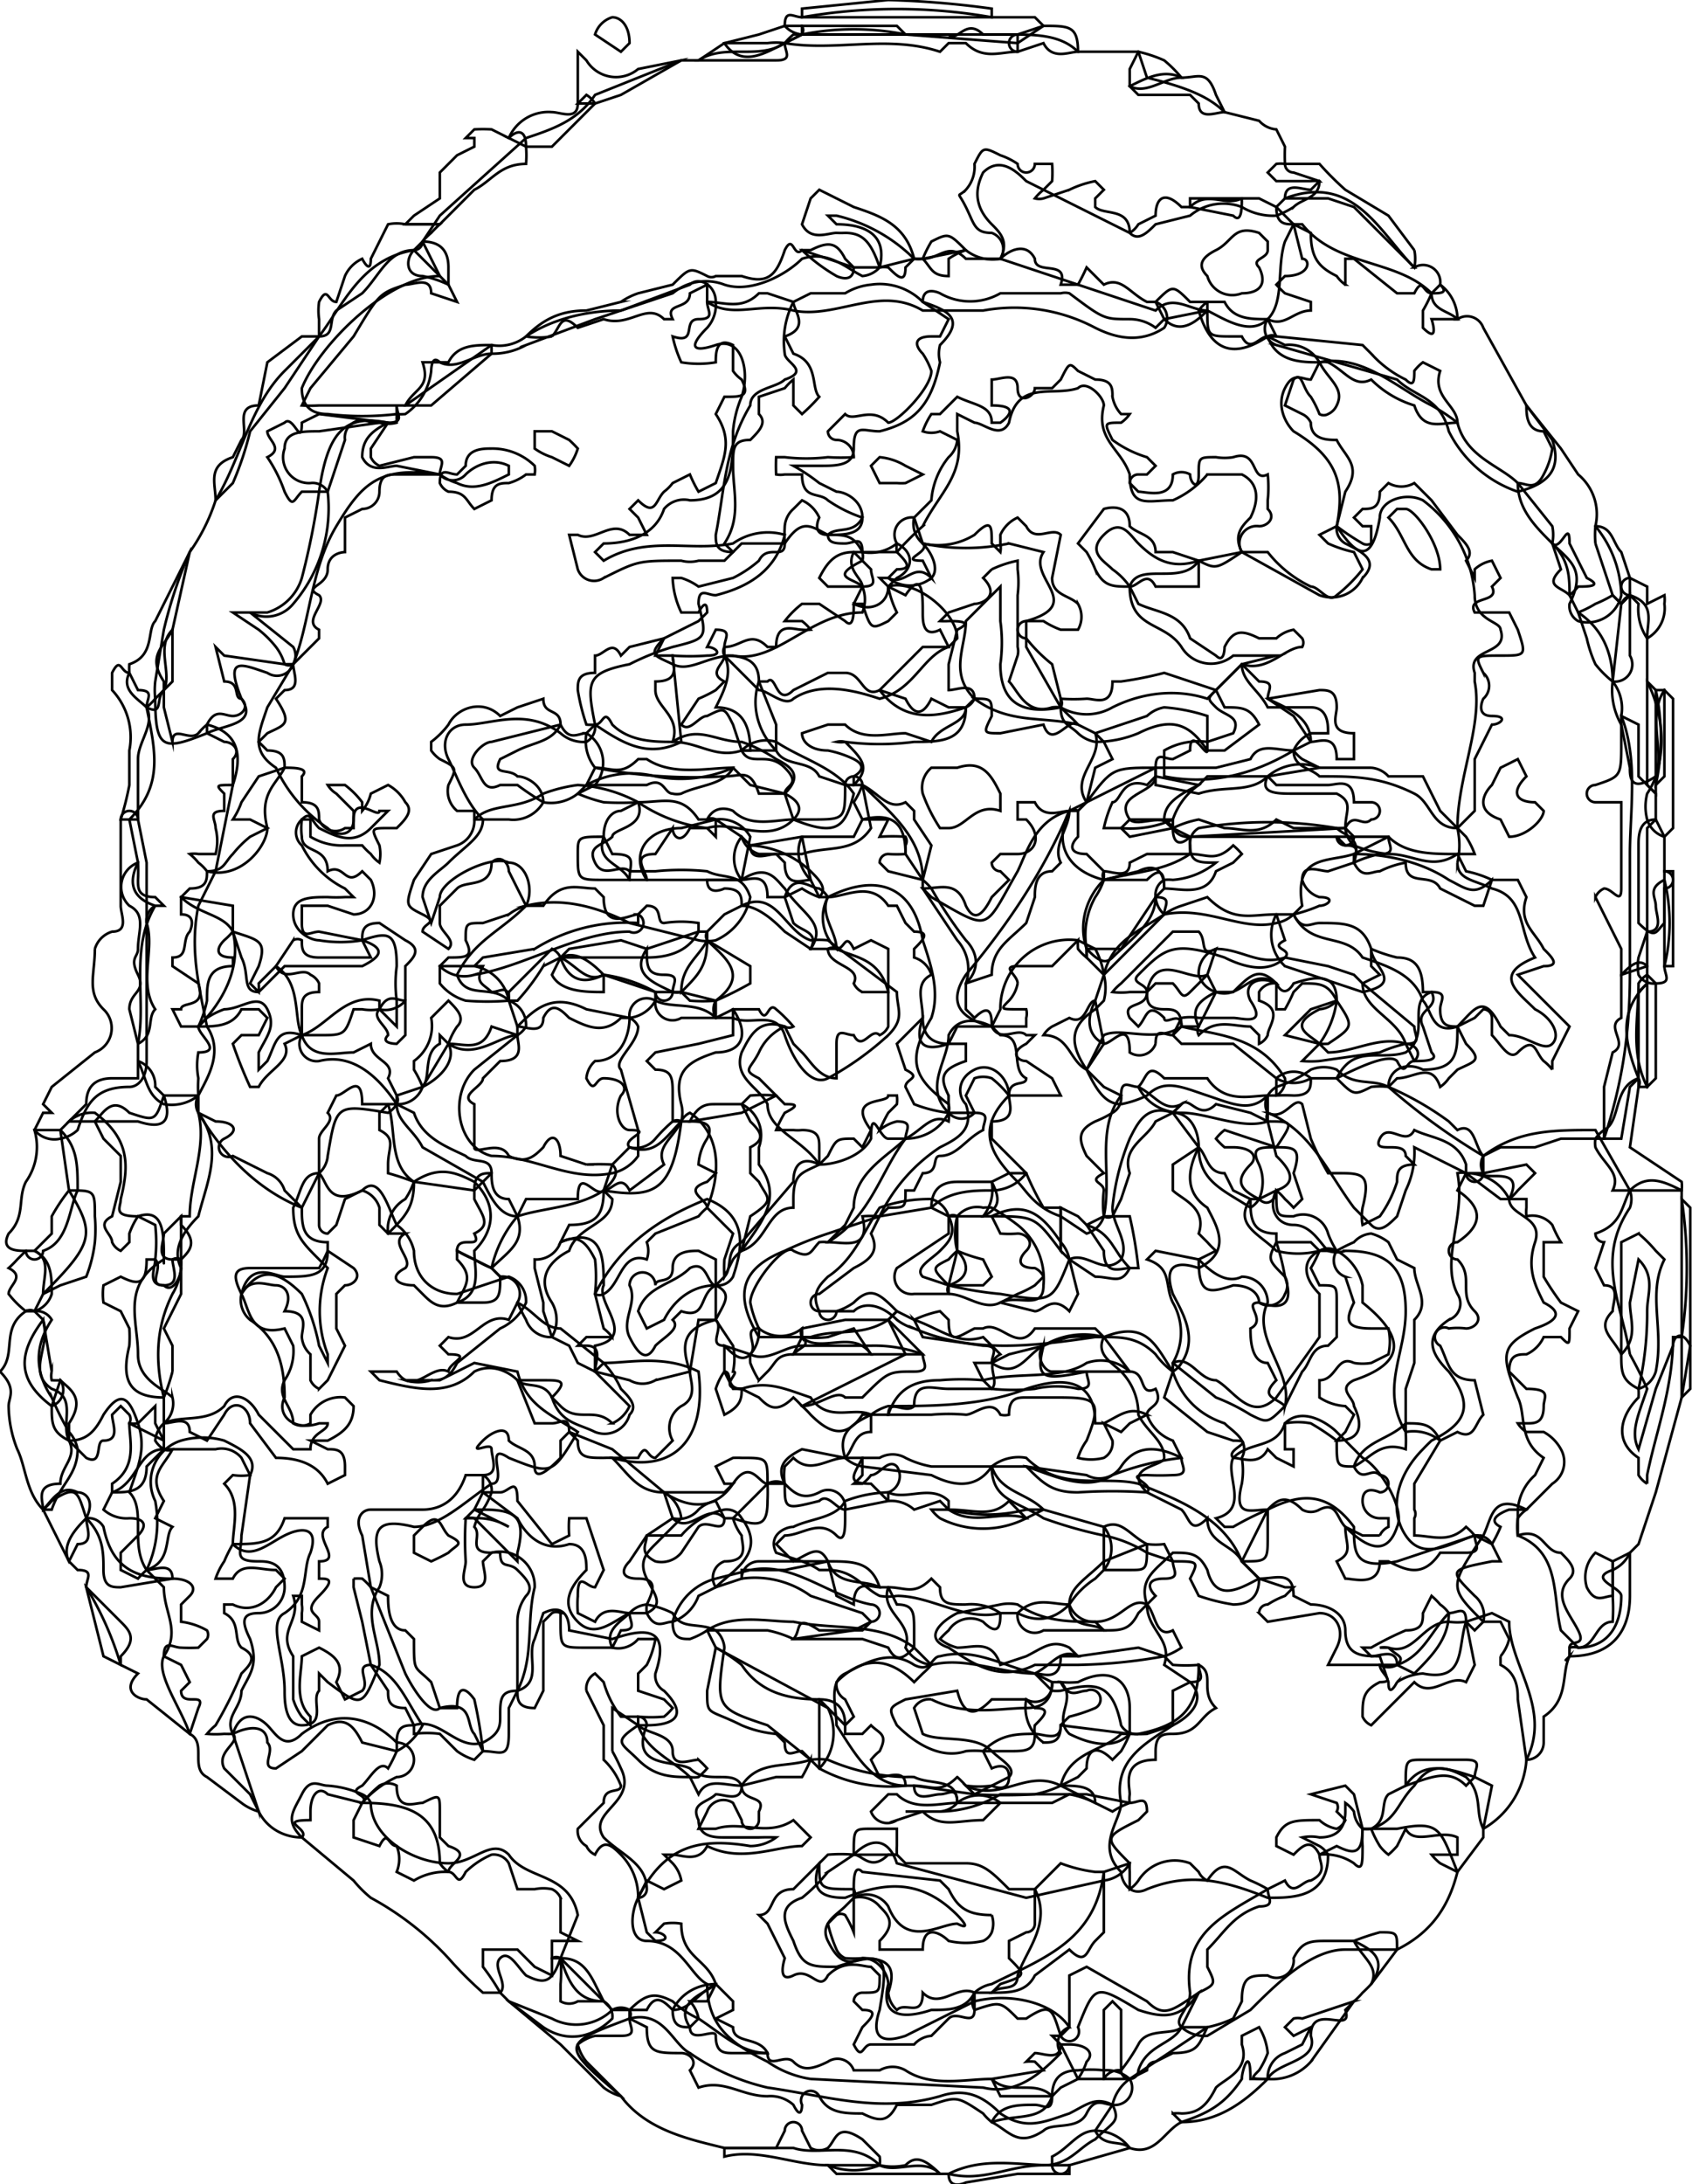 <svg data-name="Layer 1" xmlns="http://www.w3.org/2000/svg" viewBox="0 0 196.2 253.2">
  <path d="M125 6h7l1 3c4 1 7 2 9 4l4 1a3 3 0 002 1l1 2a24 24 0 000 2 1 1 0 001 1l3 1c0 2-2 2-3 3a10 10 0 01-2 1 7 7 0 01-4-1 6 6 0 00-6 1l-4 1c-1 1-2 2-3 1l-12-6c-1-1-3-3-5-1-1 2-1 4 1 6 1 1 2 2 1 4h-4c-2-2-3 0-5 0a3 3 0 01-1 0 19 19 0 00-9-5h-1l1 1c3 0 6 1 5 5a3 3 0 01-2 1c-2-1-4-3-7-2-2 2-6 4-9 3a6 6 0 00-6 1l-9 3-8 3a8 8 0 01-4 1c-2 0-4 2-6 1-1-1-1 1-1 1a7 7 0 01-3 5 6 6 0 01-1 0 34 34 0 01-8 0c-2 0-3-1-3-3 2-5 10-13 16-13l-2-4 2-3 10-9c3-1 6-2 8-5l10-4h2c3-2 7 0 10-2a7 7 0 011-1h25c3 0 6 0 8 2zM177 204a10 10 0 01-5 8c-1-2 0-4-2-6-2-1-4-2-6 1-2 2-2 4-5 5a3 3 0 01-1 0 3 3 0 01-1-2 4 4 0 00-1-1v1c0 2-1 3-3 3a5 5 0 00-2 0l2 1a3 3 0 011 1c0 5-4 5-7 5-5-2-9-3-14-1-2 1-3-1-3-2-3-3 0-6 0-8-1-5 3-7 6-9 2-1 4-3 2-5l-3-2c1-3-2-4-2-7-1-3 1-4 3-6 2 0 3 0 4 2 1 4 4 2 6 1 2 0 4-1 4 2l2 1c2 0 4 1 4 3 0 3 2 3 4 3l1 3c0 2 1 0 1 0a6 6 0 013-1c5 1 4-3 5-6l3-1 2 1c0 5 5 10 2 16zM195 162l-3 11-2 6-1 1a4 4 0 01-2 2c-3 1 1 2 1 3 0 4-2 6-5 6l-2-2c-1-4 0-9-5-11v-3a6 6 0 012-4l1-2c-3-2-2-5-3-7-2-5-2-6 2-8 3-1 3-2 1-3-1-2-2-4-1-7s-3-3-3-5c2-4-3-2-3-3a2 2 0 010-2c4-3 8-3 13-3l4 7a3 3 0 010 2c-4 6-1 11 0 17a46 46 0 012 4c-1 3-2 5-1 7l2-7 2-5c0-1 1-2 2 0l-1 6z" fill="none" stroke="#000" stroke-miterlimit="10" stroke-width=".3"/>
  <path d="M52 33l1 2-3-1c0-2-2-1-3-1-3 1-3 1-6 6l-5 6-1 2a15 15 0 002 0h9v2a4 4 0 01-2 0l-7 1c-2 0-4 0-4 2a3 3 0 003 4 2 2 0 012 1 17 17 0 01-4 13 4 4 0 01-5 1l5 4a2 2 0 010 2 2 2 0 01-3 1c-3-1-5-2-3 3 2 3-2 3-4 4-5 2-6 2-6-4a9 9 0 010-2l1-6a53 53 0 013-9 22 22 0 003-6c3-5 4-11 8-15l4-4c3-4 5-9 11-10l4 4zM110 252h-1c-2-2-5 0-7-1-3-3-7-1-10-2h-8c-4-1-9-2-12-6-7-6-7-6 1-9 4-1 5 3 7 4a26 26 0 009 4c7 1 13 3 20 1 3-1 5 0 7 2 3 2 5 1 8 0 2-1 3-2 5-1 1 2 0 2-2 4-2 1-3 3-6 3-4 0-7 2-11 1zM169 37a2 2 0 013 1l5 9 3 4c1 3 0 5-4 6a14 14 0 01-8-7c-1-4-4-4-6-6l-14-4a2 2 0 01-1-3c2-2 1-6 2-9l1-2h1c4 5 11 4 15 8 0 2 2 2 3 3zM147 219l2-1c1 2 2 0 3 0 2-1 1-2 1-3l2-1c2 1 3 1 3-2h4c5-1 5 0 7 5-1 4-3 7-7 9h-6c-4 0-8 4-11 7l-5 3a4 4 0 01-3-1c-1-1 1-2 1-4-1-7 4-9 9-12zM30 210a6 6 0 01-2-1l-4-3c-2-1 0-4-2-5-1-3-4-7-3-9 2-3 0-5 0-8l-2-2a13 13 0 001-8 5 5 0 013-7 9 9 0 015 0c2 1 4 2 3 4l-1 7c0 2-1 3 2 3 1 0 3 0 3 3a3 3 0 01-3 3c-2 0-2 1-1 3 1 3 0 4-1 6 0 2-2 3-1 5l3 9z" fill="none" stroke="#000" stroke-miterlimit="10" stroke-width=".3"/>
  <path d="M140 235a13 13 0 003-1l1-2c0-3 1-3 3-3a2 2 0 003-2c1-2 2-2 4-2h3c2 1 4 2 2 5a15 15 0 01-1 1 8 8 0 01-1 1l-1 1c1 3-4-1-4 3 1 3-4 3-5 5h-2c0-4-1-1-1 0-2 3-4 4-7 5-2 1-3 4-6 3-1-1-3 0-4-2l2-3a5 5 0 012-3l9-6zM58 231h-2a44 44 0 01-4-4 35 35 0 00-9-7 14 14 0 01-2-2l-6-5c-2-2-1-3 0-5s2-1 3-1a12 12 0 014 1 2 2 0 011 1c0 4 5 7 9 7 3 0 5-3 7-1 2 3 7 2 8 7l-2 5c-1 3-2 3-4 2-1-1-2-3-3-2s1 3 0 4zM177 175a4 4 0 00-1 1 7 7 0 000 2c3-1 3 2 5 2 1 1 2 2 1 3-2 2 0 4 1 6s-1 1-1 2v1c-1 1 0 0 0 0-1 2 0 5-3 7v3a2 2 0 01-2 2l-1-7c0-1 0-3-2-4v-1a5 5 0 001-2l-1-2h-2c-4-4-4-4 0-10 1-2 1-5 5-3zM195 155h-1c0 6-2 11-3 16v1a3 3 0 01-1-1v-2c-3-2-2-5 0-7a6 6 0 000-1 39 39 0 001-9c0-2 1-4-1-6l-1 5c0 2 1 4-1 6-1-2-3-3-1-5 0-1 1-3-1-3l-1-2 1-3a1 1 0 01-1-1c3-1 3-3 4-5 2-2 4-1 6 0v1a54 54 0 010 16z" fill="none" stroke="#000" stroke-miterlimit="10" stroke-width=".3"/>
  <path d="M42 209l-4-1c-1-1-2 0-2 2v1c-4 0 0 1-1 2-2 0-4-1-5-3l-1-2-3-3c-1-2 2-3 1-4 1-3 3-2 4-1s2 3 4 1c4-3 8-2 11 1a2 2 0 010 4 12 12 0 00-4 3zM20 183c2 0 3 1 2 2l-1 1v2a8 8 0 013 1 1 1 0 010 1l-1 1a18 18 0 01-2 0c-1 0-2-1-2 1l2 1 1 2-1 1c0 2 3 0 2 2l-1 3-5-4c-1 0-3-1-1-3l-2-1a38 38 0 00-4-9c0-1 1-2-1-2l-1-1c-1-2 1-4 2-5a2 2 0 012 1c1 5 4 6 8 6zM4 131l1-2h1l-1-1 1-2 5-4a3 3 0 001-5c-2-2-1-4-1-7a3 3 0 012-2c2 0 1-2 1-3v-4-6a1 1 0 012 0l1 5v23c0 2-1 3-2 3-4 0-5 2-6 5a4 4 0 01-2 1 3 3 0 01-3-1zM169 217l-2-1a6 6 0 01-1-1h3v-2c-2-1-5 1-6-1l-1 2a9 9 0 01-1 1 5 5 0 01-1-1 12 12 0 01-1-2c2-1 1-3 2-4l2-1c2-3 5-2 8-1l2 1-1 5v1l-3 4zM176 56c1 0 2 1 3-1a9 9 0 001-3l-1-2c-2 0-2-2-2-3l4 5 2 3a6 6 0 012 6 13 13 0 013 8 4 4 0 01-5 3 2 2 0 01-1-2c2-4 0-5-2-7s-4-4-4-7zM166 34c-1 0-1-2-2 0h-2l-5-4h-1v3a4 4 0 01-1-1c-2-1-3-2-3-5l-2-1c-1 0-2 0-2-2l1-1c8-3 11 4 15 8a2 2 0 013 2c1 1 0 1-1 1zM5 175c-2-2-2-5-3-7a14 14 0 01-1-5c0-1 1-2-1-4 2-2 0-5 3-7a1 1 0 011 0 2 2 0 012 1c-2 3-2 6 0 9a36 36 0 002 4 4 4 0 011 2c0 3-2 4-3 7zM58 231a25 25 0 00-2-3v-2h4l2 2 2 1v-2a1 1 0 011 0c1 3 2 5 5 5a2 2 0 011 2c-2 2-5 3-8 1l-4-3zM61 17a12 12 0 010 2c-3 0-4 2-6 3l-4 4h-4l1-1 3-2v-3l2-2 2-1v-1h-1l1-1a15 15 0 012 0l2 1c1-1 2-1 2 1z" fill="none" stroke="#000" stroke-miterlimit="10" stroke-width=".3"/>
  <path d="M4 131h3c2 2 2 4 2 7-1 2-1 6-4 7a1 1 0 01-2 0c-1 0-3 0-2-2 2-2 1-4 2-6a7 7 0 001-6zM37 39l-4 6-4 5a36 36 0 01-2 6l-2 2c0-2-1-4 2-5l1-2c1-1-1-4 2-4l1-5 4-3h2zM47 26h4a15 15 0 00-1 1 7 7 0 00-1 1 1 1 0 01-1 1c-3 0-4 3-6 5l-3 2c-1 1 0 3-2 3v-2a7 7 0 010-2c1-2 1 0 2 0l1-3a4 4 0 012-2s1 2 1 0l1-2 1-2a5 5 0 012 0zM115 2h5l1 1-3 2-13-1H93a3 3 0 01-2-1c0-2 1-1 2-1a64 64 0 0122 0zM195 138h-8c1-2-1-3-2-5a3 3 0 010-1 4 4 0 011-1c2-1 1-5 4-6a1 1 0 010 1s0 0 0 0l-1 7 6 4a4 4 0 010 1zM164 31l-7-7-3-1h-5c0-2 2-1 3-1l1-1a5 5 0 00-1 0h-4l-1-1 1-1a4 4 0 011 0h4a36 36 0 003 3l5 3 3 4a5 5 0 010 2zM79 7l-7 4-3 1h-2V6l1 1a4 4 0 006 1l5-1zM191 74v5c2 4 2 8 1 11-3 2-3 0-3-1l-1-5a8 8 0 01-1-5l1-9a2 2 0 011-1c3 1 2 3 2 5zM59 232l5 2a6 6 0 007-1s0 0 0 0a2 2 0 012 0 1 1 0 010 1s0 0 0 0c0 1 1 2-1 2h-3a5 5 0 00-2 1 5 5 0 001 2l4 4a6 6 0 01-2-1l-5-5-6-5zM84 249h6l1-2a1 1 0 012 0l1 2a2 2 0 002 0c1-1 1-3 4-1l2 2a3 3 0 010 1 8 8 0 01-6 0c-4 0-8-2-12-1v-1zM22 64l-2 9c-2 2 0 5-1 7-1 1 0 3-2 2-1-1-3-2-2-4a7 7 0 010-1c3-1 2-4 3-5l4-8zM137 246l-1-1a5 5 0 011 0c2 0 3-1 4-3 1-1 4-2 3-5v-1l2-1a7 7 0 011 3 10 10 0 01-1 2c-1 1-1 1 1 1-3 3-6 5-10 5z" fill="none" stroke="#000" stroke-miterlimit="10" stroke-width=".3"/>
  <path d="M15 78l1 2c2 0 1 1 1 2 1 5 2 9-2 13h-1a36 36 0 001-4v-4a8 8 0 00-2-7v-2c1-2 1 0 2 0zM115 2H93V1l10-1a109 109 0 0112 1v1zM147 241a3 3 0 012-3l2-1 1-2-2 1-1-1 1-1a2 2 0 011 0l6-2a2 2 0 010 0l-5 7a6 6 0 01-5 2zM10 176c0 1 1 3-1 3l-1 2-3-6c1-1 2-3 4-2 1 0 2 1 1 3zM182 192v-1a2 2 0 011 0c2 0 2-3 4-3a22 22 0 000-3v-4l2-1v5c0 4-2 7-7 7zM67 12l1-1a3 3 0 011 1l-5 5h-3l-2-1a5 5 0 015-3c1 0 3 1 3-1zM127 247a5 5 0 014 2l-7 2a1 1 0 01-2 0v-1c2-1 3-3 5-3zM195 155v-16l1 1v21l-1 1zM193 80l1 1v15l-1 1a3 3 0 01-2-2 6 6 0 010-3 9 9 0 001-2c1-3-1-7 1-10zM3 145h1c2 1 2 3 2 5a3 3 0 01-2 2H3a11 11 0 01-2-2c0-1 2-2 0-3a12 12 0 001-1l1-1zM142 13c-1 0-3 1-3-1l-1-1h-6l-1-1c2-1 4-2 6-1 2 0 3-1 4 2l1 2z" fill="none" stroke="#000" stroke-miterlimit="10" stroke-width=".3"/>
  <path d="M192 95l1 2v4a1 1 0 010 2v4c-1 1-1 2-3 0v-9c0-1 0-3 2-3zM159 230c1-2-1-3-2-5a28 28 0 013-1c2 0 2 0 2 2l-3 4zM122 251h2v1h-6l-6 1s-2 1-2-1c4-2 8-1 12-1zM10 184l2 2 2 2c1 1 2 2 0 4v1l-2-1-2-8z" fill="none" stroke="#000" stroke-miterlimit="10" stroke-width=".3"/>
  <path d="M191 108c2 0 1-2 1-3s-1-2 1-3a21 21 0 010 10c0 1 1 2-1 2a2 2 0 01-2-1 6 6 0 010-2l1-3zM118 4l3-1c3 0 4 0 4 3-1 0-3 1-4-1l-3 1a1 1 0 010-2zM96 251h6a7 7 0 003 0c1-1 2-1 4 1H97l-1-1zM191 74a6 6 0 01-1-4l-1-1a1 1 0 010-2l2 1v2l2-1a4 4 0 010 1 4 4 0 01-2 4zM137 9c-2 0-4 2-6 1V8l1-2a16 16 0 013 1 15 15 0 012 2z" fill="none" stroke="#000" stroke-miterlimit="10" stroke-width=".3"/>
  <path d="M189 67v2l-1 1-1-1-2-6a11 11 0 010-2c2 0 2 2 3 3l1 3zM166 34l1-1a5 5 0 012 4h-3s1 3-1 1v-2a16 16 0 001-2zM91 3h2a1 1 0 010 1s0 0 0 0l-2 1c-2 1-5 3-7 0l4-1 3-1z" fill="none" stroke="#000" stroke-miterlimit="10" stroke-width=".3"/>
  <path d="M84 5h5a8 8 0 012 0c0 1 1 2-1 2h-9zM191 113l1 1v11l-1 1c-2-4-1-8-1-12a3 3 0 011-1zM192 91v1l-1-1V79l1 1a26 26 0 010 11zM73 5l-1 1-3-2a3 3 0 012-2c1 0 2 1 2 3z" fill="none" stroke="#000" stroke-miterlimit="10" stroke-width=".3"/>
  <path d="M191 114v12h-1v-1c-2-5-2-8 1-11zM192 91V80h1v10l-1 1zM193 112v-11h1v11h-1zM45 49c2 0 1-1 1-2h1l10-7a5 5 0 004-1c3-2 7-3 11-3l8-3c1-1 3 0 3 2a4 4 0 01-1 3c-2 2-2 3 1 2s4 3 3 6a13 13 0 00-1 4c0 4 0 8-5 8a3 3 0 00-3 1c-1 3-4 4-7 4l-1 1 1 1c5-3 10-1 15-2a7 7 0 016-1c-1 4-4 6-8 7-1 0-2-1-2 1 1 4 1 4-3 5a29 29 0 00-5 2c-5 1-5 2-4 7a2 2 0 01-1 2 4 4 0 01-3-1c-4-3-8-1-11-1-2 0-3 2-2 4s2 5 4 7c0 2-2 3-4 5-1 1-3 2-3 4l1 3 1-3c0-2 6-5 8-4 2 0 3 3 2 5-3 3-6 4-8 8 1 3 4 1 6 3a3 3 0 012 3 3 3 0 01-1 1c-2 0-5 3-8 1l-1-1v1c-2 1-1 4-2 5a3 3 0 01-3 2c-2-3-5-6-9-5a2 2 0 01-2-3c3-1 5-5 9-4v1l2 2v-3a15 15 0 010-4c0-4-1-4-4-3a15 15 0 01-5 0c-1 0-3-1-3-3s2-2 4-2a17 17 0 002 0h1l-1-1a11 11 0 01-5-5 2 2 0 010-3c1-1 1 0 2 1 2 1 4 2 6 0l2-2h-1c0 1-3-2-3 1 0 2-2 2-3 1a17 17 0 01-6-7c-3-2-2-4-1-7l3-5c2-5 2-11 5-16s5-7 12-6a7 7 0 002 1c2 1 4 0 6-1v-1c-2-1-4 0-5 1a2 2 0 01-3 0l-5-1c-1 0-3 1-4-1 0-2 1-3 3-4zM148 24l2 2 1 4c1 0 1 2-2 2l-1 1a13 13 0 001 1l3 1v1c-2 0-3 2-5 1-2 2-5 0-7-1-2 0-4-2-6 0l-18-6a2 2 0 00-1-3c-2 0-2-1-3-3s-1-1 0-2a4 4 0 001-3c1-2 1-2 3-1a8 8 0 012 1 1 1 0 002 0h2a13 13 0 010 2l-1 1a6 6 0 00-1 1 2 2 0 001 0l3-1a12 12 0 013-1l1 1-1 1v1c1 1 4 0 4 3a3 3 0 001-1l2-1c0-2 1-3 3-1h1c2-2 4 0 6-1h2l2 1z" fill="none" stroke="#000" stroke-miterlimit="10" stroke-width=".3"/>
  <path d="M116 30c1-1 3-2 4 0 0 2 4 0 3 3h2a23 23 0 001-2l1 1 1 1c2-1 3 1 5 2h1a2 2 0 011 3c-3 2-6 1-8 0a20 20 0 00-13-2h-7c-5-3-10 1-15 0-4-1-7 1-10-1v-2l-2 1c0 2-3 1-2 3h-1c-2-2-4 1-7 0l-3 1c-2-2-2 0-3 1a9 9 0 01-3 0c2-2 4-3 7-3l4-1a8 8 0 012-1l4-1c2-2 2-2 4-1a1 1 0 001 0h3c3 1 4 0 5-3 1-2 1 1 2 0l6 2h3l4-1h1l5-1a5 5 0 004 1z" fill="none" stroke="#000" stroke-miterlimit="10" stroke-width=".3"/>
  <path d="M106 30l-1 1c0 2-1 1-2 0a3 3 0 00-1 0c-1-3-2-4-4-4a12 12 0 01-1 0c-1 0-3 1-4-1l1-3 1-1 2 1 2 1c3 1 6 2 7 6zM91 5l2-1a30 30 0 0112 0h5c1 1 2-2 4 0h4v2c-2 0-4 1-6-1h-2l-1 1c-6-2-12 0-18-1zM57 40v1l-7 6h-3c1-2 3-2 2-5h3c1-2 3-2 5-2zM48 29l1-1c2 0 3 1 3 3v2a13 13 0 00-3-1c-2 0-2-2-1-3zM112 29a8 8 0 00-2 1v2c-2 0-2-1-3-2a14 14 0 011-2c2-1 2-1 4 1z" fill="none" stroke="#000" stroke-miterlimit="10" stroke-width=".3"/>
  <path d="M99 31c0 2-2 1-2 1a21 21 0 01-4-3h1c2-1 3-1 4 1l1 1zM144 23c0 1 0 3-1 2l-5-1v-1h6zM131 209c1 0 2-1 2 1l-1 1s0 0 0 0c-4 2-4 2-1 5a4 4 0 01-3 2l-9 2-15-4c-1-3-3-3-5-1l-3 2a19 19 0 01-3 3c-3 1-2 3-1 5 1 3 2 3 5 3 6-2 6-1 5 5-1 3 0 4 3 3l8-4c4-1 9 0 11 3a2 2 0 00-1 3c-2 2-5 5-9 4l-20-1a12 12 0 01-5-2c-4-2-7-4-7-9-2-1-3-5-7-5-2 0-2-3-1-5 3-6 7-7 13-6a5 5 0 003-1 26 26 0 00-2 0h-4c-1 0-3 0-3-2-1-2 1-2 2-3 1 0 3 1 3-1 2-3 5-2 8-3a7 7 0 012 0 24 24 0 009 2 9 9 0 011 0c2 1 5 0 5 3a3 3 0 01-2 1h-4 4a14 14 0 007-2h10l5 1z" fill="none" stroke="#000" stroke-miterlimit="10" stroke-width=".3"/>
  <path d="M128 217l3-1a7 7 0 000 1v2a4 4 0 001-1 5 5 0 016-2l1 1a2 2 0 001 1c2-3 3-1 5 0a16 16 0 012 1c0 1 1 2-1 2-3 1-4 3-6 5v2c1 2 1 2-1 3-2 3-4 3-7 2-5-3-5-3-7 2a1 1 0 01-2 1c-1-3-1-4-4-2h-1c-2-2-2-2-5-1a2 2 0 010-2 4 4 0 012-1c6-3 12-5 13-13zM173 179l1 2h-1c-5 1-5 1-2 4a3 3 0 011 3l-1 1-1-1a7 7 0 01-2 0c-3 0-4 4-7 3h-1a3 3 0 011 0c1 1 2 1 1 2a2 2 0 01-2 0h-6l1-2c1-2 0-4-2-4l-6 1-1-1a1 1 0 011-1 10 10 0 012-1l1-1h-1l-3-1-2-2 3-6c4-2 7-2 10 2 0 3 0 5 5 4l9-3a2 2 0 012 1z" fill="none" stroke="#000" stroke-miterlimit="10" stroke-width=".3"/>
  <path d="M144 181l2 2c0 2-1 3-3 3a23 23 0 01-4-1l-1-2c1-2 1-2-2-2l-3-1a15 15 0 00-5-2 52 52 0 01-7-2c-3-2-6-2-6-6a5 5 0 014-1c4 4 9 2 13 3 5 2 10 4 12 9zM133 186c1 1 1 4 3 3l1 2a8 8 0 01-2 1 62 62 0 01-10 1h-5c-4 2-7 0-10-2-3-1-1-3 1-4l5-1a5 5 0 012 0c3 2 6 2 9 2s4-3 6-2z" fill="none" stroke="#000" stroke-miterlimit="10" stroke-width=".3"/>
  <path d="M125 192l7-1 3 1 1 1a19 19 0 003 0c0 5-2 7-7 8a2 2 0 01-2-1c-1-5-3-5-7-4a6 6 0 01-1 0l-2-2c2-1 3-3 5-2z" fill="none" stroke="#000" stroke-miterlimit="10" stroke-width=".3"/>
  <path d="M131 201a18 18 0 002 0l3-1v-4l2-1c2 0 1-1 1-2 2 1 0 3 2 5-2 1-2 3-5 3-1 0-2 0-2 2v1c-4 0-3 3-3 4a3 3 0 000 1 10 10 0 00-2 1l-2-1-4-2c1-4 5-4 7-6zM160 193h2c3-1 4-4 6-6 1 0 2-1 2 1l1 5-1 2c-2-1-4 2-6 0l-4 4-1 1a2 2 0 01-1-1c0-2 0-3 2-4 2 0 0-1 0-2zM133 186l-1 1c-1 2-2 2-4 2-1-1-4 0-4-3 0-2 2-3 4-5l5-2a8 8 0 002 0l1 2c0 1 1 2-1 2s-2 1-1 2l-1 1zM158 212a13 13 0 000 2c0 2 0 3-1 2a6 6 0 00-4-1c-1-2-2-1-3 0l-2-1v-1c1-2 2-2 5-2a4 4 0 002 1 2 2 0 001-1l-1-1a1 1 0 000-1l-3-1 4-1 1 1 1 4zM171 206l-1 1c-2-2-4-1-7 0 0-3 0-3 2-3h5c2 0 1 1 1 2zM187 79a5 5 0 011 4c2 5 1 11 1 16v14c0 7-1 13-3 19h-5l-3 1h-4l-2 1a74 74 0 01-11-8c0-2 2-3 4-2 4 0 4-2 4-5 2-2 3-4 5 0l1 1c2 0 4 2 5 1s0-3-2-4c-2-2-5-4 0-6-2-3-1-7-5-8-2-1-4-1-4-3a9 9 0 000-4c0-6 3-12 2-17v-1c-1-3 4-2 3-5 0-1-3-1-3-4a15 15 0 00-6-11c-2-1-5 0-5 2-1 6-3 4-5 1 1-5 0-8-5-11-1-1-2-3-1-5s2-1 3-1l1-2c5-1 9 3 13 5a24 24 0 013 2c1 4 5 5 7 7l4 5a5 5 0 010 2c2 2 2 4 2 6l1 2c3 2 4 5 4 8zM173 179l-2-1c-3 1-6 3-8 0s-1-7 2-10a18 18 0 011-1c4-2 5-4 2-8-2-2-3-4 0-6a2 2 0 001-3c-2-4 1-9 0-14a2 2 0 011 0c2 0 4 1 5 3h2v1a4 4 0 000 1 3 3 0 013 1 14 14 0 001 2h-2v4a33 33 0 002 3l2 1-1 2c0 2 0 2-1 1h-2a4 4 0 01-2 2c-1 0-2 0-2 2l2 2c3 0 2 1 2 2 0 2-1 2-2 2h-1a3 3 0 001 1h2a5 5 0 012 2 3 3 0 01-1 4l-3 3h-2s-3 1-1 2a15 15 0 01-1 2z" fill="none" stroke="#000" stroke-miterlimit="10" stroke-width=".3"/>
  <path d="M161 126a35 35 0 017 4l1 1c2-1 2 2 3 3v2a1 1 0 01-2 0l-6-3a10 10 0 01-1 5l-1 3c-1 1-2 2-3 1l-2-2c-3-4-5-9-10-11a2 2 0 010-2 3 3 0 011-1 14 14 0 004-2 4 4 0 013 0c2 2 4 1 6 2zM188 157v-13l2-1a16 16 0 012 2l1 1c-2 4 0 8-1 13a3 3 0 01-2 2c-2-1-2-2-2-4z" fill="none" stroke="#000" stroke-miterlimit="10" stroke-width=".3"/>
  <path d="M170 136h2l5-1 1 1-2 2a7 7 0 01-1 1h-1l-4-3zM187 181v4c-1 0-2 1-3-1a4 4 0 011-4l2 1zM15 95h1v-7c0-2 2-4 1-6a8 8 0 001-1l1-1v2l1 4c0-2 2 0 3-1a7 7 0 011-1c4 1 4 4 3 7l-2 10-2 4c-1 5 0 9 1 14 2 3 0 6-1 8a5 5 0 01-4 1c-2-1-2-3-3-5v-1-1c1-5-1-11 2-16-3-1-3-3-2-5l-1-5zM51 55h-5c-1 0-2 0-2 2a2 2 0 01-2 2l-2 1v4s-2 0-2 2-3 2-1 3c1 1-2 3 0 4v1l-3 3a1 1 0 01-1 0 6 6 0 00-1-2 12 12 0 00-2-2l-3-2h4a6 6 0 004-4 88 88 0 002-10c1-7 3-9 8-8l-2 3v1a2 2 0 001 1l4-1h2c2 0 1 1 1 2z" fill="none" stroke="#000" stroke-miterlimit="10" stroke-width=".3"/>
  <path d="M33 77h1c0 1 1 3-1 3l-1 1c2 3 1 3-1 4l-1 1 1 1c2 0 2 1 2 2-1 2-3 3-2 7 0 2-3 6-7 5a5 5 0 00-1-1 6 6 0 00-1-1 3 3 0 011 0h2a6 6 0 000-3c0-1-1-2 1-2v-2c-1-1-1-1 1-1 0 0 0 0 0 0v-3c1-1 0-2-1-2l-2-1v-1c1-2 2-1 3-1s2-1 1-2c-1 0 0-2-2-2l-1-4 1 1zM45 49h-2a2 2 0 00-3 2l-2 6h-1-2c-1 1-1 2-2 0a17 17 0 00-2-4c2-1 0-2 0-3l2-1c1-1 2 3 2 0l2-1 8 1zM19 80v-1c-2-3 0-4 1-6v6l-1 1zM89 238c0 2 2 0 3 1s2 1 4 0a2 2 0 013 1h3a3 3 0 013 0c3 2 7 1 10 1 2 2 5 0 7 2-1 3-4 2-7 3a6 6 0 01-1-1c-3-2-3-2-6-1h-1-3c-1 2-2 2-4 1-2 0-4 0-5-2a1 1 0 00-2 1s0 2-1 0a4 4 0 00-3-1c-3 0-5-2-8-1l-1-2c1-1 0-2-1-2-3 0-4 0-4-3l-2-1v-1c2-2 3-2 5-1a11 11 0 003 2c3 2 5 4 8 4z" fill="none" stroke="#000" stroke-miterlimit="10" stroke-width=".3"/>
  <path d="M115 246c1-2 3-2 5-2 1 0 2 1 2-1s1-3 3-3a14 14 0 013 0 4 4 0 013 1 2 2 0 01-2 3c-1 0-2-1-3 1s-4 1-5 2c-3 2-4 0-6-1zM169 49c-2 0-4 1-5-2a12 12 0 01-5-3c-2 1-3-1-5-2a3 3 0 00-1 0c-2 0-5 0-6-3a1 1 0 011 0l10 1 1 1a13 13 0 004 3c1 1 1 0 1-1a5 5 0 011-1l2 1c-1 3 2 4 2 6z" fill="none" stroke="#000" stroke-miterlimit="10" stroke-width=".3"/>
  <path d="M148 39h-1q-6 4-8-3a4 4 0 011-1h2c1 2 3 2 5 2zM128 241h-3l-2-4-1-1h1l1-1v-6l2-1 7 4c2 2 3 1 6-1l-2 4c-1 2-4 2-5 5a1 1 0 01-2 0 2 2 0 00-2 1z" fill="none" stroke="#000" stroke-miterlimit="10" stroke-width=".3"/>
  <path d="M128 241v-8l1-1 1 1v7a22 22 0 002-3c1-2 4-1 5-2h3c-1 2-1 3-4 3l-2 1a1 1 0 00-1 1l-2 1zM27 179c0-2 1-5-1-7l1-1a7 7 0 002 0l-1-2a3 3 0 00-3-1h-5a1 1 0 01-1 0 3 3 0 01-1-1 3 3 0 011-2c2-1 5 0 7-2 1-2 3-1 4 1l4 4h2c0-2 2-2 2-3h-1c-3 1-5-1-4-3 0-4-1-7-4-9a3 3 0 01-1-3c2-3 4-3 7 0a24 24 0 012 6l1 2v-1a14 14 0 010-10l-1-1c-2-2-3-3-3-6 1-2 1-4 3-4 1 1 1 4 5 2 2-2 3 2 4 4a5 5 0 012 3c0 3 2 5 5 5l6-2a3 3 0 012 3 6 6 0 01-3 3l-5 4c-1 2-2 2-3 2a5 5 0 01-3 0h4l4-2 5 1c1 4 4 5 7 7-3 5-3 5-8 3-3-2 0 3-2 3-3 2-6 5-9 5-4-1-5 0-4 4a4 4 0 010 3c-2 3 0 6 0 9-2 5-2 5-6 2l-1-1v2c-1 1 1 4-2 4-2 0-2-3-2-4 0-4-2-8 0-9 3-2 2-5 3-7 1-3-1-3-3-2s-4 3-6 1z" fill="none" stroke="#000" stroke-miterlimit="10" stroke-width=".3"/>
  <path d="M27 179c3 0 5 0 6-3h5v1c-2 1 2 4-1 4v2c1 0 2 0 0 2s0 2 0 3v1l-2-1v-1a3 3 0 000-1v-1h-1c1 3-2 4 0 7v5a7 7 0 001 2l1 1v-1c-2-2-1-5-1-7l2-1c2 1 3 2 2 4l1 2 2-1c1-1-1-3 1-3 3 1 4 4 6 7a7 7 0 01-3 3l-4-1c-1-2-2-3-4-2l-3 3-3 2c-2 0 0-2-1-3 0-2-2-2-4-1a15 15 0 01-1 0 13 13 0 01-2 0 8 8 0 011-1 48 48 0 003-6c1-1 2-2 0-3-1-1 0-3-2-4v-1h1c2 1 4 0 5-2l1-1-1-1c-2 0-4-1-5 1h-2a8 8 0 011-2 17 17 0 011-2zM10 176c-1-3-1-4-4-2a9 9 0 01-1 1c0-1-1-3 2-3 0-2 2-3 1-5 2 0 3-1 4-3 2-3 3-2 4 1s0 5-1 8c2 2 0 6 2 9 1 0 3-1 3 1l-6 1c-1 0-2 0-2-2s0-4-2-6z" fill="none" stroke="#000" stroke-miterlimit="10" stroke-width=".3"/>
  <path d="M17 182a10 10 0 00-1 1l-2-1v-2l2-2c1-1 1-2-1-2a4 4 0 01-3-1l1-2c3-1 3-5 6-5h1c-1 2-3 3-1 6l-1 2 2 1c-1 1 0 4-3 5a4 4 0 000 0zM46 203a8 8 0 000-1c0-2 1-2 2-2 3-1 5 3 8 2 2-1 2-2 2-3 0-2 0-3 2-3 3-1 1-4 2-6l1-3c2-1 3 0 3 2l5 1c3-1 7-2 5 4a2 2 0 001 2c3 3 1 4-2 4h-1l-3-2v5a22 22 0 011 2c2 4-4 5-2 8 2 2 5 3 5 6a1 1 0 01-1 1l1 4 1 1c2 0 1-1 0-1l1-1a6 6 0 012 0c0 4 3 4 4 7h0c-2 1-3 3-5 3-1-1-2-2-3 0h-4l-1-1-5-5h-1v-2h3l-2-1v-4a2 2 0 00-1-1 5 5 0 00-2 0h-2l-1-3a2 2 0 00-2-1 10 10 0 00-3 2c-1 2-1 0-2 0a4 4 0 01-1-1c0-6-4-7-9-7 1-1-2-1 0-2 1-1 2-3 3-2a17 17 0 001-2z" fill="none" stroke="#000" stroke-miterlimit="10" stroke-width=".3"/>
  <path d="M42 209a15 15 0 012-2 2 2 0 012 0c0 3 2 2 3 2 2-1 2-1 2 1v3l1 1c3 1 0 2 0 3a7 7 0 00-4 1l-2-1a4 4 0 000-3c-1 0-1-2-2 0l-3-1v-2l1-2zM15 165a1 1 0 000-1l-1-1-1 1c0 1 1 3-1 3-1 0 0 3-2 2l-2-2c-1-2 1-5-2-6-3-2 0-5-1-8l-1-1 1-2c6-6 6-7 3-12l-1-7 1-1a4 4 0 013-1c4 3 4 6 3 10 0 1-1 2 2 2 3-1 3 2 3 5 0 1 0 0 0 0-5 3-3 7-3 11 0 3 3 4 4 5a3 3 0 01-1 3v2l-4-2z" fill="none" stroke="#000" stroke-miterlimit="10" stroke-width=".3"/>
  <path d="M11 130H8l2-2c0-2 1-3 3-3h3v-2a3 3 0 012 3l1 1c1 3 0 4-3 3h-5zM16 100a19 19 0 010 2c0 1 0 2 2 2l1 1h-1a2 2 0 00-1 2c1 3-1 7 1 10-1 1 0 3-2 4l-1-4c0-2 2-2 1-4s0-2 0-3c0-2 1-4-1-5a3 3 0 011-5zM187 79a12 12 0 01-2-2 15 15 0 01-1-3l-1-3a13 13 0 002-1 14 14 0 002-1l1 1 1-1v7a2 2 0 01-2 3zM182 69c-1-1-3-1-1-3l-1-3c1 1 2-3 2 0l2 4c2 1 0 1-1 1a7 7 0 01-1 1zM5 153l1 6a2 2 0 000 1 9 9 0 001 0 2 2 0 01-1 3c-4-3-4-6-1-10z" fill="none" stroke="#000" stroke-miterlimit="10" stroke-width=".3"/>
  <path d="M6 163l1-3c1 1 3 2 1 5v2c-2-1-2-2-2-4zM65 227c2 0 3 1 4 3l1 2h-3a2 2 0 01-2 0v-2a18 18 0 000-3zM8 138c3 0 3 0 3 3a17 17 0 010 3 16 16 0 01-1 4l-3 1-2 1c0-2 1-4-1-5l2-2v-2a21 21 0 012-3zM105 4H93V3h11l1 1zM186 132v-6l1-4c2-1-1-3 1-4v-5c1-1 2-2 3-1v2l-1 1v10l-1 1-1 6h-2z" fill="none" stroke="#000" stroke-miterlimit="10" stroke-width=".3"/>
  <path d="M191 112l-3 1v-3l-1-2-2-4a2 2 0 011-1c1 0 2 2 2 0v-7-3h-3a1 1 0 01-1-1 1 1 0 011-1c3-1 3-1 3-5v-3l2 1v6l1 1 1 1v3l-1 1v12zM92 35l2-1h4a7 7 0 013-1 7 7 0 016 2c3 1 5 2 2 5a4 4 0 000 2c-1 5-3 7-7 8-2 0-3-1-3 2 0 2-2 2-4 2h-3a22 22 0 013 2l2 1c1 0 3 1 3 3s-2 2-4 2c-2-1-3-2-5 1h-5l-1 1c-2 0-2-1-2-2 1-5 1-10 4-15 0-2 3-2 4-3 3-1 0-2 0-3a10 10 0 011-6zM24 101c2 0 2-1 3-2a13 13 0 012-2l2-1-2-1h-2a9 9 0 001-2l2-3 3-1c1 0 3 0 2 1v3c2 0 2 1 2 2a2 2 0 003 1h1v-2l-2-2a3 3 0 01-1-1h2a10 10 0 012 2v1a5 5 0 001-2l2-1a5 5 0 012 2c1 1 0 2-1 3h-1c-2 0-2 0-1 2a5 5 0 010 2 4 4 0 01-1-1 8 8 0 01-1-1h-2a7 7 0 01-4-1v-2h-1a8 8 0 000 2c0 2 3 1 3 4 2-1 2 2 4 0l1 1c1 2 0 4-2 4l-3-1h-3v2c0 2 1 1 2 1l5 1c3 1 2 2 0 3h-9l-3 3c-2 0-1-2-2-4l-1-3c-1-2-4-2-6-4l1-1c2 0 2-1 2-2z" fill="none" stroke="#000" stroke-miterlimit="10" stroke-width=".3"/>
  <path d="M92 35c0 1 2 3-1 4l1 2c3 1 2 4 3 5a22 22 0 01-2 2l-1-1v-1-2a7 7 0 00-1 1l-3 1v2c1 1 0 2-1 3-2 0-2 1-2 3 0 3 1 6-1 9l1 1-1 1h-3a4 4 0 01-2 0c-5 0-5 0-9 2a2 2 0 01-3-1l-1-4h1c2 1 4-2 6 0h2l-1-2-1-1 1-1c2 2 2 0 3-1a5 5 0 001-1l2-1a15 15 0 001 2l2-1c1-3 2-5 0-8l1-2c2 0 3 0 2-2a4 4 0 01-1-1v-3c-2-1-2 1-2 2a12 12 0 01-4 0 14 14 0 01-1-3c3 1 1-2 3-2s1-1 1-2c2 0 4 1 6-1h1l3 1zM61 105l-2-4c0-1-1-2-2-1 0 3-3 2-4 3l-2 2v2c0 1 2 2 1 3l-3-2c0-1 2-1 0-2s-2-1-1-4l2-3 3-1a3 3 0 002-3c2-2 5-1 8-3a18 18 0 014-1 17 17 0 017 2c1 3-3 3-3 4-1 1-3 1-2 3s3 0 4 1h3a30 30 0 016 0c2 1 4 0 5 3a7 7 0 01-4 5 5 5 0 01-2 0l-8-2c-4-2-8-3-12-2zM37 136l-1 2-1 2c-5-2-9-6-12-11a2 2 0 010-2 13 13 0 010-2 8 8 0 010-3c3 0 0-2 0-3l1-1a9 9 0 012-1c2 0 4-2 5 0s0 3-1 5v2l1-1c1-2 1-4 4-3h0c1 3 4 2 6 2l2-1c0 2 3 2 2 4l1 2a1 1 0 010 1 3 3 0 01-1 1c-6-1-6-1-7 5a3 3 0 01-1 2zM60 120v-1c2-2 4-4 8-2l5 1a2 2 0 011 1c0 2-3 4-2 5l2 7v3a5 5 0 01-3 2c-5 1-9-2-14-2-4-1-5-7-2-10l5-4z" fill="none" stroke="#000" stroke-miterlimit="10" stroke-width=".3"/>
  <path d="M91 63a17 17 0 010-2 3 3 0 011-2l1-1a4 4 0 012 2s-1 2 1 2 3 0 4 2a2 2 0 010 1c-4 2-1 2 0 3a4 4 0 010 3s0 0 0 0c-6 0-10 6-15 5-3 0-5 2-7 1s-3-1-1-3l4-2 1-1c0-2-1 0-1 0h-2a10 10 0 01-1-4h1a7 7 0 012 1l4-1a14 14 0 003-2c1-2 3 0 3-2zM60 120c0 1 1 3-2 3l-2 2c0 1-3 2-1 3v5c0 1 3-1 4 1 2 1 3 0 4-1 1-2 2-1 2 1l3 1a27 27 0 013 0c1 1 0 2-1 3-3 2-7 2-10 3-2 0-3-2-4-4l-7-4c-1-2-3-3-3-5v-1l3-1 3-5c2 0 4 1 5-2l3 1zM32 112l2-3a1 1 0 011 0c0 1 0 2 2 2h6l-1-2c0-1 0-2 2-2l3 2c2 1 1 2 0 3v4a3 3 0 01-3 1 6 6 0 01-2 0h-1c-1 3-1 3-4 3h-2c-1-2 0-6-3-8zM63 93a4 4 0 01-4 2h-4v-1h-2a3 3 0 01-1-3c1-2 1-2-1-3a4 4 0 01-1-1v-1a10 10 0 002-2c1-2 4-3 6-1l2-1 3-1c0 2 2 1 2 3-1 2-3 2-5 3l-2 1c-1 2 1 1 2 2 1 0 3 1 3 3z" fill="none" stroke="#000" stroke-miterlimit="10" stroke-width=".3"/>
  <path d="M77 74a1 1 0 010 0l-1 2h2l1 10c-4 2-7 0-10-2a6 6 0 01-1 0 24 24 0 01-1-4c0-1 0-2 2-2v-2c1 0 2-2 3 0l1-1 4-1zM63 93a32 32 0 01-3-2h-2c-2 1-2-1-3-2s1-3 2-3l8-2c1 2 2 1 3 1a4 4 0 011 6l-2 1a5 5 0 01-4 1zM61 105h2c2-3 4-2 6-2l1 1c0 4 3 2 4 2a1 1 0 01-1 2c-6 0-12 4-18 5a4 4 0 01-4-1l1-1c2 0 3 0 2-2 0-2 0-2 2-2l3-1a6 6 0 012-1z" fill="none" stroke="#000" stroke-miterlimit="10" stroke-width=".3"/>
  <path d="M69 89a5 5 0 01-1-4l1-1c1 0 1-2 2 0 2 2 5 2 7 2 3-2 5 0 8 0a17 17 0 014 2c2 1 3 2 1 4h-3c-1-3-2-2-4-2a60 60 0 01-15-1zM73 118h-1c-2 2-4 1-6 0-1-1-2-2-3 0 0 2-2 1-3 1l-1-3v-1l5-5a2 2 0 011 1c1 3 3 3 5 2a17 17 0 016 2 2 2 0 010 1 4 4 0 01-3 2zM62 55h-1a6 6 0 01-2 1c-1 0-2 0-2 2l-2 1c-1-1-1-2-3-2a2 2 0 01-1-1c0-2 1-1 2-1l1-1c0-2 2-2 3-2a7 7 0 015 2 3 3 0 010 1zM52 121c1 2-1 4-3 5a12 12 0 00-1-2v-1a5 5 0 002-5l2-2c1 1 2 2 1 3a8 8 0 00-1 2zM51 112h4a5 5 0 014 4 30 30 0 01-5 0 6 6 0 01-3-2v-2zM64 50l2 1a14 14 0 011 1 7 7 0 01-1 2l-2-1a7 7 0 01-2-1v-2h2zM44 117c1-2 2-1 3-1v4l-1 1s-2 0-1-1c0-1-2-2-1-3zM144 34a3 3 0 01-4-2c-1-1-1-2 1-3s2-3 5-2l1 1v1c0 1-2 1-1 2 1 2 0 3-2 3zM140 35v1c-1 1-3 3-5 1l-1-2c2-2 2-2 4 0h2z" fill="none" stroke="#000" stroke-miterlimit="10" stroke-width=".3"/>
  <path d="M135 37l5-1c0 3 0 3 3 3h1c1 2 2 0 3 0l2 1a4 4 0 014 2c1 2 3 3 2 5a2 2 0 01-1 1 1 1 0 01-1 0 12 12 0 00-1-2c-1-1-1-3-2-2l-1 3 2 1a2 2 0 011 1c0 2 2 2 3 2 1 2 3 3 1 6l-1 4a2 2 0 001 2c2 1 4 2 2 4a4 4 0 01-5 2l-9-5c-1-2 0-3 1-4 1-2 1-4-1-5h-4a11 11 0 01-4 3c-3 0-5 1-5-3-1-3-4-4-3-8 0-1-2-3-3-2-3 1-7-1-8 4-1 2-3 0-4 0l-2-1v2c1 5-2 7-4 11a35 35 0 00-3 3h-4c0-2-1-1-2-1s-2 0-2-1c0 0 0 0 0 0 1-1 3 0 4-2a16 16 0 01-4-2c-1-1-3 0-3-3h-2a3 3 0 01-1 0 23 23 0 010-2h1a21 21 0 005 0 23 23 0 003 0 2 2 0 00-2-2 1 1 0 01-1-1l2-2c1 1 3-1 5 1 0 0 0 0 0 0 1 0 5-4 5-6a9 9 0 00-1-2c-1-1-1-2 1-2h1l1-2-3-2c0-2 2-1 2-1a7 7 0 007 0h7a2 2 0 011 0c4 3 4 3 7 3a5 5 0 013 1l1-1zM115 231h-2c-1 2-3 2-5 2-3 1-6 1-5-3 0-1-1-3-3-3-2 1-3 0-4-2s1-3 2-4l1-1a3 3 0 014 1c2 5 6 2 8 2 2 1 0-1 0-1-4-4-8-4-13-2-3 0-4-1-3-4l1-1a18 18 0 013 0h5l1 1h7c2 0 3 1 5 3h3c2 4-1 7-2 10 0 2-2 1-3 2zM74 220a7 7 0 00-2-5c-1-1-2-2-3 0a2 2 0 01-1-1 2 2 0 01-1-2l3-3c0-2 2-1 2-2a8 8 0 00-2-3v-4l-1-2-1-2a2 2 0 011-2l1 1a12 12 0 002 4h2a1 1 0 011 1c-2 5 3 4 5 5 2 2 5 0 6 2 0 2 3 1 2 3v1a1 1 0 01-2 0l-1-2a2 2 0 00-3 1l-1 2h2c3-1 6 1 9-1l2 2-1 1c-3 0-7 2-11 0-1 2-3 1-4 1h-1l1 1a4 4 0 011 2l-2 1-2-1-1 2z" fill="none" stroke="#000" stroke-miterlimit="10" stroke-width=".3"/>
  <path d="M74 200v-1a17 17 0 003 0 6 6 0 001-1l-1-1-3-1v-2l1-1a11 11 0 001-3h-2a3 3 0 01-3 1c-1-2 1-3 2-4a3 3 0 012-1 11 11 0 013 1c1 2 3 1 5 2a3 3 0 011 2c-1 7-1 7 5 9l5 4a17 17 0 01-1 2h-3l-4 1c-2 0-4-1-5 1l-1-2c-2-2-5-3-6-6zM120 194l2 1c0 2-1 3-3 3-3 0-7 1-11-1a2 2 0 00-2 1l1 3c2 1 6 0 8 2 1 1 3 2 2 3l-4 2-7-1h-1c-4 0-6-4-8-7 0-2-1-5 1-6s5-3 8-1c2 1 2-1 3-1 4-1 7 1 11 2zM99 220v4a13 13 0 00-1-2 1 1 0 00-1 0l-1 1a17 17 0 001 3 2 2 0 001 1 12 12 0 002 0c3 0 4 1 3 4a3 3 0 001 2c1-1 3 1 3-2 0 0 0 0 0 0 2 2 4-1 6 0v2c0 2-2 0-3 1l-2 2a3 3 0 00-2 1h-5c-1 0-1 2-2 0l1-2c1-1 2-2 0-2l-1-1a1 1 0 011-1c2 0 2 0 2-2l-1-1c-1 0-3-1-5 1-1 2-2-1-4 0s-1-2-1-2l-2-4-1-1c2 0 1-3 4-3l3-3c0 3 0 3 4 3a1 1 0 010 1s0 0 0 0zM115 231l1-1c3-1 3-1 1-3v-2l2-1a1 1 0 001-1v-4l3-3a17 17 0 004 1h1v7l-1 1c-1 1-1 3-3 1l-4 3c-1 2-3 2-5 2z" fill="none" stroke="#000" stroke-miterlimit="10" stroke-width=".3"/>
  <path d="M94 204l-1-1c-1 0-2 1-2-1l-1-1a13 13 0 01-4-1c-4-2-4-1-4-4l1-5 13 7c1 2 1 5-1 7z" fill="none" stroke="#000" stroke-miterlimit="10" stroke-width=".3"/>
  <path d="M95 205v-8c2 0 3 1 3 3v1h2l1-1c1 1 2 1 1 3a6 6 0 00-1 1l1 2c1 0 3-1 3 1a17 17 0 01-10-2zM123 237h1c2 0 3 1 2 2a8 8 0 01-1 2l-2 1-1 1h-6l-1-2 6-1-1-1a5 5 0 00-1 0l1-1c1 0 3 1 3-1zM116 209l-2 2c-3 0-5 1-7-1l-3 1a2 2 0 01-3-1l2-2h1c2 2 5 1 7 1a4 4 0 015 0zM89 238h-4c-1 0-2 0-2-2 0-1-3 1-3-1-2-3 2-4 3-5l2 2v1l-2 1 2 1c0 2 3 1 4 3z" fill="none" stroke="#000" stroke-miterlimit="10" stroke-width=".3"/>
  <path d="M116 209h-5c0-2-1-1-2-1s-3 1-3-1c2 0 3 1 5-1a17 17 0 011 1c4 2 7-2 11 0 2 0 4 0 4 2a11 11 0 00-3-1l-2 1h-6zM104 215h-1c-2 2-3 0-4 0 0-3 0-3 2-3h3v2a9 9 0 000 1zM144 181c-1-2-4-2-4-5-2 2-2 0-3-1l-4-2c-3-3 2-3 2-4 0-2-2-3-3-5a7 7 0 00-2-5c-1-1-3-2-2-4 5-2 6 1 8 4 1 3 3 5 6 6 1 1 3 2 2 4a9 9 0 010 3c-1 4 1 3 3 3v3c0 3 0 3-3 3z" fill="none" stroke="#000" stroke-miterlimit="10" stroke-width=".3"/>
  <path d="M147 175a35 35 0 00-4 2h-1l-1-1c4-1 1-5 2-7 2-2 5-1 6-4 2-2 5 0 6 1l3 3c2 1 5 6 4 8-1 3-3 3-6 0-1-1-1-3-3-2a2 2 0 01-2 0c-2-2-3-1-4 0z" fill="none" stroke="#000" stroke-miterlimit="10" stroke-width=".3"/>
  <path d="M156 177l2 1h2a2 2 0 011-1v-1h-1a2 2 0 01-2-2c0-2 2-1 2-1a1 1 0 001-1 1 1 0 00-1-1c-1-1-2 1-3-1 1-3 4-3 6-5 2 0 3 0 4 2l-3 5v3a1 1 0 010 1v2c2 0 4 1 6-1a8 8 0 011 1c0 1 1 2-1 2h-3c-2 3-4 2-6 1h-1c0 3-3 2-4 2l-1-2c2-1 1-2 1-4zM168 187c0 3-2 5-4 7l-2-1c0-2-2-1-3-1l-1-1h1a37 37 0 014-2c2 0 2-1 2-2l1-2a9 9 0 011 1 4 4 0 011 1zM128 182l-1 1a10 10 0 00-3 3c-2 2-4 2-6 1h-2c-4 1-8-2-12-2a6 6 0 01-2 0c-2-1-3-3-6-3h-1a9 9 0 00-2-1l-3-1c-1-2 1-3 2-3 2-1 5-1 6-3a15 15 0 015-1c2 1 5-1 7 1v1s0 0 0 0a18 18 0 009 0h2l7 2a4 4 0 010 5zM133 164a5 5 0 003 3l1 2a32 32 0 00-8 2c-3 2-7 0-10-1h-4c-2 3-5 2-7 1l-8-1a4 4 0 01-2-1c-1-3 1-4 3-5a6 6 0 012-1c5 0 11 0 16-2 3-1 8-2 8 4h1c2-1 3-2 5-1z" fill="none" stroke="#000" stroke-miterlimit="10" stroke-width=".3"/>
  <path d="M100 169h2a3 3 0 013 0 11 11 0 003 1h7c1 3 4 3 6 5l-2 1c-3-1-6 1-9-1l-1-1-3 1a4 4 0 00-3-1l-2-2c-3 0-2-1-1-3zM119 170l7 1a3 3 0 004-1c2-3 5-2 7-1 0 1 1 2-1 2a29 29 0 01-3 0c-3 0 1 1 0 2a60 60 0 00-8 0c-3 0-4-1-6-3zM128 182v-5c2-1 3 1 5 2 0 3 0 3-2 3h-3zM103 184c2 0 3 1 5-1l1 1c0 2 1 2 3 2a6 6 0 014 1c0 1 0 3-2 1a3 3 0 00-4 1 10 10 0 00-1 1 5 5 0 002 1c2 0 4-1 5 2l3-1c2-1 3-2 5-1l1 1h-2c0 3-2 2-3 2-4 0-8-2-12-1a4 4 0 01-3-2c1-3-3-4-2-7z" fill="none" stroke="#000" stroke-miterlimit="10" stroke-width=".3"/>
  <path d="M118 187c2-2 4-1 6-1a3 3 0 003 2l1 1h-7a2 2 0 01-3-2zM123 195a11 11 0 002 0c4-2 6 0 6 3v3c-2 2-5 1-7 0-2-2 1-4-1-6z" fill="none" stroke="#000" stroke-miterlimit="10" stroke-width=".3"/>
  <path d="M123 195c1 2 2 1 3 1a1 1 0 011 2 19 19 0 01-3 1 10 10 0 00-1 1c0 2-1 2-2 2a5 5 0 01-2-5 2 2 0 003-2z" fill="none" stroke="#000" stroke-miterlimit="10" stroke-width=".3"/>
  <path d="M120 201c1 0 3 1 3-1l8 1a15 15 0 01-1 2l-1 1c-2-2-3-1-3 1l-1 1-2 1a13 13 0 01-3 1 61 61 0 01-7 0l-1-1a11 11 0 003 0s2 1 2-1-2-1-2-1l-1-2c2-2 4-2 6-2zM144 64h3a14 14 0 005 4c1 0 2 2 3 1a18 18 0 003-3l-1-2a15 15 0 01-3-1l-1-1 2-1a29 29 0 003 2 1 1 0 001 0v-2h-1l-1-1 1-1c1 0 2 0 2-2l1-1a3 3 0 003 0l2 2 3 4c1 1 2 2 1 3l1 2v-1a4 4 0 012-1l1 2-1 1c1 2-3 1-2 3h4l1 2c1 3 1 3-2 3 0 0 0 0 0 0-3 0-3 0-2 2a2 2 0 010 3s-1 2 1 2 1 1 0 1l-2 4v6l-2 2c-3 0-3-3-5-4-4-2-7-2-11-2-1-1-3-1-3-3a4 4 0 012-2h2c0-1 0-3-2-3h-5c-1-2-3-3-3-5l4-1h-5a4 4 0 01-6-1c-2-3-6-2-6-7 1-3 6 0 8-3l5-1zM173 102h3l1 2c-1 3 1 4 2 6 1 1 2 2 0 2l-3 1 2 2 4 4-2 4v1a5 5 0 00-1-1c-1-1-1-3-3-1-1 1-2-1-3-2v-2a1 1 0 00-1-1l-1 1-2 1c-3 1-3-2-4-3-1-3-4-4-7-5-2-3-6-1-8-5l1-1c-1-6 3-5 6-6 4 0 8 1 11 3 2 1 3 2 5 0z" fill="none" stroke="#000" stroke-miterlimit="10" stroke-width=".3"/>
  <path d="M153 89h6a3 3 0 012 1h4l2 4 2 2 1 1a10 10 0 011 2h-2c-3 2-5 0-8 0a13 13 0 01-4-1 3 3 0 01-1-2c0-2 1-3-1-4h-5c-2 0-4 0-3-2a6 6 0 016-1zM166 115c2 0 1 1 1 2 0 2 1 2 2 2l1 2c2 2 1 2-1 3l-1 1a4 4 0 01-1 1c-1-3-3-1-5-1l-1 1a8 8 0 00-2 0c-2 1-2 1-4-1 2-4 5-2 8-3 3-2 0-6 3-7z" fill="none" stroke="#000" stroke-miterlimit="10" stroke-width=".3"/>
  <path d="M161 97c2 2 5 2 8 2l1 2a13 13 0 013 1l-1 3h-1l-4-2c-1-2-4 0-4-3a11 11 0 00-3 1c-1 0-2 1-3-1v-1l4-2zM179 94c0 1-2 3-4 3l-1-2c-3-1-2-3-1-4l1-2 2-1 1 2c-2 2-1 3 1 3l1 1zM167 167a5 5 0 00-4-1c-3-5 0-9 0-14s-2-7-7-7a3 3 0 01-2 0c-1-1-2-3-4-3s-3-2-2-4c3-1 1-3 0-4l-1-4a1 1 0 010-1c2 1 3-2 4-1l1 4a33 33 0 002 4h1c3 0 4 0 3 4a6 6 0 000 2l2-1a14 14 0 002-4c0-1 0-2 2-2l-1-1c0-2-4 0-3-2s3 1 4-1c2 1 5 1 6 4v1l-1 2c3 2 3 4 0 6a1 1 0 000 2c2 2 0 4 2 6 1 1 0 2-1 2a8 8 0 00-2 0 1 1 0 00-1 2c1 2 1 4 4 4l1 4c-1 1-1 3-3 2l-2 1zM148 127h-1c-2 2-4 1-7 0s-5-2-7 0a12 12 0 01-3 1c-2 0-3-2-4-4l2-4c2-1 6 1 9-1 4 1 9 1 12 6a2 2 0 01-1 2z" fill="none" stroke="#000" stroke-miterlimit="10" stroke-width=".3"/>
  <path d="M148 125l-5-4h-6l-1-1 1-2a6 6 0 012 0h4c1 0 4 1 2-2-1-2 1-3 3-2 1 2 2 0 2 0 3-1 5-1 5 2a3 3 0 01-2 1c-4 2-1 3 0 4l1 1c3 0 6-2 9-1 1 0 2 1 1 2-1 0-1 2-2 0-1-1-5 1-7 2h-3a4 4 0 01-4 0zM132 126c1-1 1-3 3-1h5c2 3 5 2 7 2v3c-3 1-7-1-10-1-2 0-4-1-5-3z" fill="none" stroke="#000" stroke-miterlimit="10" stroke-width=".3"/>
  <path d="M148 125a3 3 0 014 0c0 1 0 2-2 2a17 17 0 00-2 0zM23 127v2c3 4 1 8 0 12-2 2-3 4-2 6 0 1-1 3-2 2-2 0-1-2-1-3a18 18 0 000-4l-2-1a9 9 0 00-1 2v1l-1 1a2 2 0 01-1-1c0-1-2-2 0-3l1-4v-3l-2-2-1-2c1-1 2-3 4-1 0 0 0 0 0 0 3 1 3 1 4-2zM21 104l6 1v3c1 4-1 8-4 11h-2l-1-2h1c0-1 3 0 2-3l-3-2v-1c2 0 1-2 2-3 0 0 1-2-1-2v-2zM83 230l-1 2h-2a4 4 0 011 2l-1 1c-1 0-2 0-2-2 1-2 3-3 5-3z" fill="none" stroke="#000" stroke-miterlimit="10" stroke-width=".3"/>
  <path d="M21 141h1c0-4 2-8 1-12l2 1c2 0 3 1 1 2a1 1 0 001 2l4 2a3 3 0 012 2l2 2c0 2 0 4 3 4v1c0 3-2 3-5 3-1 0-4-2-5 2 1 2 1 5 5 4l1 2a6 6 0 01-1 4c-1 2 1 3 1 5a2 2 0 002 0v-1a4 4 0 014-2l1 1c0 2-1 3-3 4h-2l2 1c1 0 2 0 2 2v1l-2 1c-1-2-3-3-6-3l-3-4c0-2-2-3-3-1l-2 3-2-1c0-2-2-1-3-1v-3c-1-4-1-8 1-12a7 7 0 001-4v-5zM60 196l-1 2v3c0 3-1 2-3 2l-1-2c-1-1 0-4-4-3-1 1-3-2-4-4l-4-10-1-6c-1-2 0-3 1-3h6c2 0 4-1 5-4h2a2 2 0 011 2 8 8 0 01-1 2 6 6 0 00-1 2c1 1-1 3 2 3a4 4 0 015 4c-1 4 0 8-2 12z" fill="none" stroke="#000" stroke-miterlimit="10" stroke-width=".3"/>
  <path d="M56 173v-2c2 0 1-2 1-3s-3 1-1-1c1-1 3-2 3 0 1 1 3 1 3 3s2 0 3-1v-2l1-1 5 2 6 5a4 4 0 012 3l-3 3c-1 1-2 2-1 4s2 3 0 4h-2c-2 1-4 3-6 1s-1-4 1-6c0-1 0-3-2-3-3 1-5-1-6-3l-4-3zM60 160c-1-1-3-2-5-1-3 3-7 2-11 1l-1-1h3c2 3 4-1 6 0 0-1 3-2 0-2l-1-1 1-1c3 1 4-3 7-2l1-2c2 1 3 3 5 3l5 4a11 11 0 012 3c1 1 2 2 1 3a3 3 0 01-4 2c-2-1-4-1-5-4-1-2-3-1-4-2z" fill="none" stroke="#000" stroke-miterlimit="10" stroke-width=".3"/>
  <path d="M60 160h3c2 0 3 0 1 2l1 1c2 2 4 0 6 2a4 4 0 002-2l-1-1-3-3 1-1c3 0 7-1 11 1 1 8-3 12-10 10a15 15 0 00-1 0c-2 0-3 0-3-2l-1-1c0-2-1-1-2-1h-2l-2-5zM37 136v-4c0-1 2-2 1-3l1-2c1 0 3-3 3 1h3c1 3 0 7 3 9 0 3-1 4-3 6l-1-1v-2a3 3 0 00-2-2l-2 1-1 3-1 1a1 1 0 01-1-1v-6z" fill="none" stroke="#000" stroke-miterlimit="10" stroke-width=".3"/>
  <path d="M45 143a4 4 0 012-4 9 9 0 001-2c3-2 5-1 7 0 3 3 2 6 0 8 0 2 1 5-2 6-2 1-3 0-4-1l-1-1c-2 0-3-1-1-2 1-1-2-3 0-4zM43 184l2 1c0 1 0 4 2 4l1 1c0 4 0 3 2 5l1 3h2c0-4 2-1 2-1a53 53 0 011 6l-1 1a7 7 0 01-2-1l-2-2a11 11 0 00-3 0v-1l-1-2c-2 0-2-1-2-2l-2-3-1-5-1-4v-1a7 7 0 011 0 8 8 0 011 1zM64 155a3 3 0 01-3-2 22 22 0 01-1-2 2 2 0 00-2-3l-1-1a14 14 0 013-6l1-2h6c0-4 2 0 3-1 0 0 0 0 0 0l1 1c0 3-4 3-5 6-2 1-4 3-2 6a4 4 0 010 4zM28 150c-1-2-1-3 1-3h8a19 19 0 001-2l3 2c1 1 0 2-1 2l-1 1v4l1 2-2 4-1 1a2 2 0 01-1-1v-2-1a3 3 0 01-1-2c0-1 1-3-2-3 1-2 0-3-1-3s-3-1-4 1zM15 165a3 3 0 001 0l2-2v2l1 2v1l-2 2c0 3-2 3-4 3v-1c3-2 2-5 2-7z" fill="none" stroke="#000" stroke-miterlimit="10" stroke-width=".3"/>
  <path d="M57 147l1 1c0 2 0 3-2 3h-3c1-2 2-3 0-5v-1l4 2zM56 173h2c1 0 2-2 2 1l4 5 2-1a13 13 0 010-2h2l2 6-1 2c-1 0-2-2-2 1a14 14 0 000 2l2 1c1-2 3-1 4-1 0 1 1 2-1 2l-1 2h-3c-3 0-3 0-3-3v-1a1 1 0 00-1 0l-1 1v8l-1 2c-2 0-2-1-2-2v-8a5 5 0 011-3c1-1 0-2-1-3s-2 0-2-2a2 2 0 00-1 0l-1 1c0 1 1 3-1 3s-1-2-1-3a40 40 0 010-5 2 2 0 011 0 7 7 0 014 1l-4-2zM21 146v4l-1 2-1 2 1 2v3a25 25 0 01-1 3c-4 0-5-2-4-6a15 15 0 000-2l-1-2-2-1a7 7 0 010-2l2-1c2 1 3 1 3-2h1c1 1-1 3 1 3s1-2 1-3a1 1 0 011 0zM23 119a13 13 0 001-3c0-2 0-4 3-4a7 7 0 000-1c-2 0-2-1-1-2a9 9 0 001-1c3 1 4 1 3 4l-1 2 1 1a6 6 0 000-1l2-2c1 2 3 0 4 1a2 2 0 011 1v1c-2 0-2 1-2 2v3l-2 1c1 2-2 3-3 5h-1a54 54 0 01-2-5l1-1h2l1-2-1-1h-2c-1 2-3 2-5 2zM82 108l2-2 2-1c4-2 5 3 8 4a10 10 0 012 0l8 6c0 2 1 3-1 5a35 35 0 01-7 5c-2 1-4-2-5-5s-4-1-6-2h-2a2 2 0 010-2c4-3 1-5-1-7a1 1 0 010-1zM59 116c0-2-1-1-2-1-1-1-2-1-1-3h-1l1-1 6-1a20 20 0 0112-3v-1l1-1c2 0 1 2 2 2a13 13 0 014 0v1c-1 2-3 3-6 3H65l-2 1a25 25 0 01-3 4h-1zM85 89l2 2 4 1c2 1 2 2 1 3-3 3-7 0-10 1a18 18 0 01-8-3 33 33 0 01-4 0 18 18 0 01-3-1l1-1a11 11 0 018-1 15 15 0 009-1z" fill="none" stroke="#000" stroke-miterlimit="10" stroke-width=".3"/>
  <path d="M82 102h-7c-2-3 0-6 4-6l4-1a4 4 0 014 2l-1 5h-4z" fill="none" stroke="#000" stroke-miterlimit="10" stroke-width=".3"/>
  <path d="M83 95v2l-1-1h-2c-1 2-2 1-2 0l-2 3c-3 0-1 2-1 3h-2c-1-2-4-2-3-5 0-2 1-3 2-3l2-1c3 0 5-1 7 2h1a1 1 0 011 0zM82 102h4c3-2 4 0 5 1 2 3 5 4 3 7l-3-2c-1-1-3-3-5-3 0-1 0-2-2-2 0 0-2 1-2-1zM75 110l6-2h1v1c0 3-1 4-3 6a2 2 0 01-1 0c-2-1-5-2-3-5z" fill="none" stroke="#000" stroke-miterlimit="10" stroke-width=".3"/>
  <path d="M70 97l1 2c3 0 2 1 2 3h-3c-3 0-3 0-3-3 0-2 0-2 3-2zM55 138l-7-1a31 31 0 00-3-1v-1c0-2 1-3-1-4v-2a9 9 0 001-1h1l2 1c1 3 4 4 6 5 1 1 3 0 3 2l-2 2zM83 118l2-1c2 3 1 5-2 5-3 1-5 2-4 6a4 4 0 010 2c-2 2-3 4-6 3-1-1 3-2 0-2-1 0-2-2-1-4 1-1 0-2-2-2-1 0-1 2-2 0a3 3 0 011-2c3 0 4-3 4-5a2 2 0 013-2c2 1 5 0 7 2z" fill="none" stroke="#000" stroke-miterlimit="10" stroke-width=".3"/>
  <path d="M73 133a3 3 0 003-1 18 18 0 012-2 1 1 0 011 0c-1 8-3 9-9 8l1-3zM84 75c2 0 3-2 5 0h1c0-3 2-2 3-2a5 5 0 001 0 5 5 0 00-1-1h-2a11 11 0 012-2h2l3 2c1 1 1-1 1-2 2 1 4 0 4-2 3-1 8 3 8 6l-1 1c-3 1-4 5-8 6-3-1-7-2-10 0-1 1-3-1-4-1l-4-4a1 1 0 010-1z" fill="none" stroke="#000" stroke-miterlimit="10" stroke-width=".3"/>
  <path d="M84 75v1c1 2 0 4-1 6 3 0 4 2 4 5h-1c-3 1-5-1-8-1 1-3-2-4-2-6v-1c3 0 2-2 2-3a27 27 0 004 0c2 0 1-1 0-1l1-2c2 0 1 1 1 2zM103 68a11 11 0 001 3l-1 1c-2 1-2 1-3-2h-1l1-2c0-1-2-2-1-4h1a5 5 0 004-1c2 1 2 3 0 4l-1 1z" fill="none" stroke="#000" stroke-miterlimit="10" stroke-width=".3"/>
  <path d="M99 64l2 2c0 1 1 2-1 2h-4l-1-1c1-2 2-3 4-3zM55 138c0-2 1-2 2-2 0 1 0 3 2 3l1 2c1 3-1 4-3 6a14 14 0 01-2-1 15 15 0 01-2-1c0-2 3 0 2-2 2-1 1-2 0-4v-1zM85 89c-1 2-4 2-6 3a2 2 0 01-1 0c-1 0-1-2-3-1h-7l1-2c2 0 3 1 5-1h1c3 2 7 1 10 1zM92 95l-1-3c0-1 2-1 0-3s-4 0-5-2a4 4 0 014-1c3 2 7 3 9 6-1 4-2 5-7 3zM75 110c0 2 0 3 2 3s1 1 1 2a1 1 0 01-2 0l-6-2c-2 1-3-1-5-2l1-1 6-1 3 1z" fill="none" stroke="#000" stroke-miterlimit="10" stroke-width=".3"/>
  <path d="M65 111c2-1 4 1 5 2v2c-2 0-5 0-6-2l1-2zM76 115h3l4 1v2h-4a2 2 0 01-3-2zM144 64c-3 2-3 2-5 1-3 1-5 0-7-2-1-1-2-3-4-1s0 3 1 4a8 8 0 012 2l1 2c2 1 5 1 6 4l3 2c1 1 1-1 1-1 1-2 2-2 4-1h2a4 4 0 012-1l1 1a1 1 0 010 1c-2 0-4 3-7 2l-4 4c-3-1-7-1-11 1a6 6 0 01-6 0l-4-7v-3c7-2 0-5 2-8l-4-1a24 24 0 01-10 0 3 3 0 01-1-3l2-2a9 9 0 012-5 3 3 0 001-2l-2-1a3 3 0 01-2 0 9 9 0 011-2h1l2-2c2 1 4 1 4 3h1s3-2-1-2v-3c1 0 3-1 3 1s2 1 2 0h2l1-1c1-2 1-2 2-1l2 1c2 0 2 1 2 2a4 4 0 001 2h1a4 4 0 01-1 1c-2 0-2 0-1 2a13 13 0 004 2l1 1-1 1h-1a1 1 0 00-1 1l1 1c1 0 4 1 4-2a2 2 0 012 0c0 1 1 2 1 0s0-2 2-2a6 6 0 002 0c3-1 2 3 4 2a14 14 0 010 3v1c1 1 0 2-1 2a2 2 0 00-2 3z" fill="none" stroke="#000" stroke-miterlimit="10" stroke-width=".3"/>
  <path d="M106 60l1 3c1 1 2 3 1 4a4 4 0 01-5 0l1-1c2 0 1-1 0-2a3 3 0 010-1 2 2 0 012-3zM104 56h-2l-1-2 1-1a7 7 0 013 1l2 1-2 1a7 7 0 01-1 0zM99 220v-1c0-1 0-3 1-2l9 1 1 1c1 2 2 3 5 3a3 3 0 010 2 2 2 0 01-1 1 9 9 0 01-4 0c-1-1-3-2-3 1h-5v-1c2-2 1-3 0-4a3 3 0 00-3-1zM74 200c1 1 4 1 4 3s2 1 3 1a12 12 0 011 1 12 12 0 01-1 1 3 3 0 01-1 0c-2 0-4 0-6-2s-3-2 0-4zM106 191l2 2a10 10 0 01-1 1l-1 1c-3-3-6-3-9 0a2 2 0 001 2l1 2-1 1-3-3c-4 0-7-1-9-4a19 19 0 00-3-2l-1-2c3-2 7-1 10-1 5 1 10 0 14 3z" fill="none" stroke="#000" stroke-miterlimit="10" stroke-width=".3"/>
  <path d="M92 190a13 13 0 00-3-1h-7a9 9 0 01-2 1c-1 0-2 0-2-2a7 7 0 015-5l4-1c5-1 9 3 14 4a1 1 0 010 2l-2 1-7 1z" fill="none" stroke="#000" stroke-miterlimit="10" stroke-width=".3"/>
  <path d="M83 184l-2 1a5 5 0 01-3 3c-1 0-2 1-3-1a4 4 0 010-1c1-2 1-3-1-3s-2-1-1-2l2-3h4a9 9 0 015-3 2 2 0 012 1c3 4-1 6-3 8zM120 201c0 2-1 2-3 2h-3a10 10 0 00-2 0c-3 1-6-1-8-3-1-2-1-2 1-3l6-1c1 4 3 2 4 1h4l1 1c2 0 1 1 0 2a3 3 0 000 1zM136 159a9 9 0 01-2-2c-2-2-4-2-6-2h-1c-7 1-14 2-21-1a6 6 0 01-2-1c-2-2-4-2-5-1h-4c-1-2 0-3 1-4 3-2 4-5 6-8a17 17 0 016-1 3 3 0 012 2c1 2 0 3-1 4s-3 2-2 3l3 1a41 41 0 006 1c6 1 6 1 8-4 2-1 4 2 6 0 1-2-1-4-1-6a28 28 0 012-8c1-2 2-4 5-3 2 0 3 2 3 4-1 2-2 5 1 7 1 2 3 5-1 7-3-1-4 0-3 3 1 2 3 5 1 8a3 3 0 01-1 1z" fill="none" stroke="#000" stroke-miterlimit="10" stroke-width=".3"/>
  <path d="M136 159v-1c2-1 3 2 5 2 2 1 4 5 7 2l5-7v-5c-2-2-2-4 0-5a2 2 0 012 0 6 6 0 013 4v2c5 4 5 7-1 9-2 1 0 2 0 3 1 2 1 4-2 4a27 27 0 00-3-2 8 8 0 00-3 0v3h1v2l-2-1-1-1c-1 2-3 1-4 1-1-1 3-2 0-2l-3-1-5-4 1-3zM133 164l-2 1-1 1-2-1 1 2a2 2 0 01-1 2 6 6 0 01-3 0 7 7 0 011-2c2-5 1-5-4-5h-3c-1 0-2 0-2 2a2 2 0 01-1 0c-1-2-3 0-4 0a22 22 0 00-4 0h-5c1-3 3-4 6-4a29 29 0 015 0c4-1 9 0 12-2a5 5 0 015 1c2 0 1 3 3 2 1 2-1 2-1 3z" fill="none" stroke="#000" stroke-miterlimit="10" stroke-width=".3"/>
  <path d="M131 159h-5c-5 1-6 1-5-3a9 9 0 017-1zM155 167l1-1 1-2-1-1a6 6 0 01-3-1v-2c2 0 2-3 4-2a6 6 0 002 0l2-1a7 7 0 000-3h-2c-3 0-3-1-2-3l-1-3a2 2 0 01-1-3 19 19 0 012-1 3 3 0 012-1 6 6 0 012 1l1 2 2 1c0 2 2 4 0 6v5l-1 3v5a16 16 0 010 2c-3-1-4 1-6 2-2 0-2 0-2-3zM92 190c1-1 0-3 3-1h5l1-1-1-1-6-2a11 11 0 00-8-2 2 2 0 012-2h8c1 3 4 2 6 3h1l1 2c2 0 2 1 2 3v2c-1 1-2 2-3 0l-3-1h-8z" fill="none" stroke="#000" stroke-miterlimit="10" stroke-width=".3"/>
  <path d="M96 181l-5 1h-5v1l-3 1a2 2 0 011-3c3 0 2-2 2-3a6 6 0 01-1-2l4-4a2 2 0 012 0c1 1 2 2 4 1a2 2 0 013 2v1c0 1 0 3-1 2-2-2-4 0-6 0l-1 1 2 2c2-1 3-2 4 0z" fill="none" stroke="#000" stroke-miterlimit="10" stroke-width=".3"/>
  <path d="M98 175c-1 0-2-2-3-1-4 1-4 1-4-2-1-2 0-3 2-4l5 1h2v2a9 9 0 01-1 1h1a5 5 0 001-1c1 0 2-2 3-1a2 2 0 01-1 3v1l-5 1zM110 175c3 0 5 1 7-1l2 2a11 11 0 01-10 0 5 5 0 01-1-1zM102 184c-1 0-3-1-3 2l-2-1-1-4c3 0 5 0 6 3z" fill="none" stroke="#000" stroke-miterlimit="10" stroke-width=".3"/>
  <path d="M98 169c-2 0-4 2-6 0l-1 1a6 6 0 000 2h-2c-1 0-2-3-4 0s-5 3-8 1c-3 0-4-2-6-4h3c1-2 1 0 2 0l2-2a3 3 0 011-4c2-1 1-3 1-4-1-3-1-5 3-6l2 3a7 7 0 010 3c1 0-2 2 1 2 3-1 5 0 8 1 2 3 5 1 7 2v2c-2 0-2 2-3 3z" fill="none" stroke="#000" stroke-miterlimit="10" stroke-width=".3"/>
  <path d="M101 164h-1c-2 3-4 2-6 0a10 10 0 00-1-1l12-6-2-4 1-1 2 1c3 1 5 3 8 2l2 2c-2 1 0 3-1 4h-5c-2 0-4-1-4 2-1 1-3-1-3 1zM131 68c-2 0-3 0-4-2a14 14 0 00-1-2l-1-1 3-4s3-1 3 2c1 1 3 1 3 3h2l3 1v3h-5c-1-2-2 0-3 0zM141 80l3-3 2 2c2 0 1 1 1 2 2 1 5 2 5 5l-2 1c-5 3-10 4-15 3v-3a8 8 0 015-1l3-1c1-2-1-2-2-3s-1-1 0-2z" fill="none" stroke="#000" stroke-miterlimit="10" stroke-width=".3"/>
  <path d="M152 86l-2-3-3-2 6-1c1 0 2 0 2 2 0 1-1 3 2 3v3h-2c0-3-2-2-3-2zM134 89h7l4-1c1-2 3-1 5-1a5 5 0 001 1l2 1-6 1c-2 2-5 1-8 2l-5-1v-1-1zM167 66h-1c-3-1-3-4-5-6l1-1h1c1 0 4 4 4 7zM157 100l-3 1c-1 0-3-1-3 1a3 3 0 002 2c2 0 1 1 0 1a18 18 0 01-3 1 4 4 0 01-2 1c-4 1-8-2-13-1a3 3 0 01-1-2 2 2 0 011-2 5 5 0 011 0 9 9 0 005-2c-2 0-3 0-3-2a2 2 0 011-2 47 47 0 0116 0c1 1 3 1 2 4z" fill="none" stroke="#000" stroke-miterlimit="10" stroke-width=".3"/>
  <path d="M148 106h2c1 2 2 1 3 1 3 0 5 0 6 3 0 2 4 4-1 5l-9-3a5 5 0 01-1-6z" fill="none" stroke="#000" stroke-miterlimit="10" stroke-width=".3"/>
  <path d="M158 114l2-1-1-1v-2a18 18 0 003 1c2 0 3 1 3 4h1c1 2-2 2-1 4l1 3c1 1-1 1-2 1l-1-2c-1-3-5-4-5-7zM139 91l1-1h7l1 1h6c1 0 3-1 3 2h2a1 1 0 011 1 1 1 0 01-1 1c-1 1-2-1-3 1l-18 1a2 2 0 01-2-1 3 3 0 01-1-1c0-2 2-3 4-4z" fill="none" stroke="#000" stroke-miterlimit="10" stroke-width=".3"/>
  <path d="M136 96a12 12 0 013-1l3 1c2 0 4 1 6-1l2 1h6l1 1a1 1 0 01-2 0h-17c-1 1-2 1-2-1z" fill="none" stroke="#000" stroke-miterlimit="10" stroke-width=".3"/>
  <path d="M155 97h6c0 1 1 2-1 2a14 14 0 00-3 1c0-1 1-2-1-2l-1-1zM139 133l-3-4 1-1c1-1 2 2 4 0l4 1 2 1c3 0 3 0 1 3-2 0-3 0-2 2a5 5 0 010 4 3 3 0 01-1 1c-3-2-6-3-6-7z" fill="none" stroke="#000" stroke-miterlimit="10" stroke-width=".3"/>
  <path d="M146 139s0 0 0 0c-2-1-3-2-1-4 1-1 0-2-2-2h-1a9 9 0 01-1-1 5 5 0 011-1l6 2c2 0 3 0 2 3l1 3-1 1a15 15 0 00-1-1 7 7 0 00-1-1c0 1-1 2-2 1z" fill="none" stroke="#000" stroke-miterlimit="10" stroke-width=".3"/>
  <path d="M146 139l2-1c0 3 0 3 2 3a3 3 0 014 2 10 10 0 001 2h-2a10 10 0 01-5 0c-2-2-5-3-3-6zM126 124l2 2 2 1a3 3 0 010 0c-3 4-1 9-2 14a3 3 0 01-2 2l-3-2c-3-1-4-3-5-4-3-3-5-6-1-10 0-2 2-1 2-2-2-1 0-5-3-5l-1-1 1-2a8 8 0 019-8l2 1a9 9 0 011 3 6 6 0 010 3l-1 1c-3 2-3 4-1 7z" fill="none" stroke="#000" stroke-miterlimit="10" stroke-width=".3"/>
  <path d="M127 116l1-3c1-4 4-5 7-7a7 7 0 012-1l3-1c3 3 5 2 8 2l1 3c-2 1 1 1 0 2-2 2-5 1-7 0-6-2-7-1-10 2-1 1 1 1 1 2s0 2 2 2c1 0 2 0 2 2l-1 1c-1 0-2-1-2 1a2 2 0 01-3 1c0-4-2-1-3-1-2-1-2-3-1-5zM128 141a12 12 0 010-3c0-1-2-1 0-2l-2-2c-1-2-1-3 1-4a13 13 0 002-1 2 2 0 001-2c0-2 1-1 2-1 2 1 3 3 5 2l-1 1-2 1c-1 2-4 3-3 6l-1 3-1 2a1 1 0 01-1 0z" fill="none" stroke="#000" stroke-miterlimit="10" stroke-width=".3"/>
  <path d="M127 116l1 5-2 3c-2-1-2-4-5-4a3 3 0 011-1l2-1c2 1 2-2 3-2zM141 110c3 0 5 2 8 1l5 1 3 1 1 1 6 5c0 1 1 2-1 2a16 16 0 00-3 1l-7 1a13 13 0 01-2 0l2-2a11 11 0 002-5c-1-2-2-2-4-2l-1 1a18 18 0 01-1 2h-1v-3c-3-2-4 2-7 1a3 3 0 01-2-2 3 3 0 012-3z" fill="none" stroke="#000" stroke-miterlimit="10" stroke-width=".3"/>
  <path d="M141 115h2c2-2 3-3 5-1a2 2 0 00-2 1v1c3 1 1 3 1 4a2 2 0 01-1 1v-1l-1-1c-2 0-4-1-6 1a1 1 0 010-1 1 1 0 010 0c-1-2 0-3 2-4z" fill="none" stroke="#000" stroke-miterlimit="10" stroke-width=".3"/>
  <path d="M141 115l-2 4h-2c0-2-2 0-2-1-2-2-2 0-3 1l-1-1c-1-2 2-1 2-3 1-5 5-1 7-2zM155 116c2 3 2 3-1 5a8 8 0 01-1 0l-4-1 3-3 3-1zM21 146h-1c-2 0-1-2-1-3l2-2v1c2 2 1 3 0 4zM50 181l-2-1v-2l1-1c2-2 2 0 3 1 2 1 1 1 0 2a26 26 0 01-2 1zM55 175h1c4 0 5 1 4 5v1l-1-1-4-4h-1zM77 173h7l1-1h-1l-1-2 2-1a14 14 0 011 0c3 0 3 0 3 3a21 21 0 010 2c0 3-1 3-4 2h-1c-2-2-4 2-6 0z" fill="none" stroke="#000" stroke-miterlimit="10" stroke-width=".3"/>
  <path d="M78 176a3 3 0 003-1 4 4 0 012-1l1 2c0 2-2 0-3 1l-2 3a3 3 0 01-3 1c-2-1-1-2-1-3zM64 155l-1-3v-1l-1-4v-1a3 3 0 003-2c5-2 5 2 5 5-1 2 4 6-1 7v3l-2-1-1-2-2-1z" fill="none" stroke="#000" stroke-miterlimit="10" stroke-width=".3"/>
  <path d="M69 159c0-1 1-3-1-3h-1l1-1h3a6 6 0 00-1-1l-1-4c3-6 8-9 13-11 5 2 4 6 3 9a2 2 0 01-2 1c-1 0-1-3-3-2-2 2-5 2-6 5l1 2 2-1c1-2 3-4 6-4 2 1 1 2 0 4h-2l-1 6-4 1a3 3 0 01-3 0l-4-1z" fill="none" stroke="#000" stroke-miterlimit="10" stroke-width=".3"/>
  <path d="M82 140a7 7 0 00-1 1l-5 2-1 1a3 3 0 010 2c-3-1-3 3-5 4a1 1 0 01-1 0 18 18 0 000-4c-1-2-2-3-4-2l1-2c3 0 4-1 4-4 1 0 2-2 3 0l4-3c-1-2 1-3 2-5a2 2 0 011-1c3 2 4 6 2 11zM91 119l1 2 1 1c1 1 2 3 4 3v-4c0-2 1-1 2-1 1 2 2-1 3 0a2 2 0 001-1v-4c-1-4-4-4-6-5a5 5 0 01-1-6c6-3 10-1 11 5 1 3 2 6 1 9-3 5-2 7 2 10a2 2 0 010 1c-1 2-3 3-5 3h-2c-1 0-2-4-2 0-1 2-4 3-6 3-2-3-6-4-6-7-1-2-4-3-3-6 1-2 2-4 5-3z" fill="none" stroke="#000" stroke-miterlimit="10" stroke-width=".3"/>
  <path d="M91 119a6 6 0 00-3 3c-1 2-2 2 0 3l2 2-4 2-6 1h-2v-3c0-2 0-3-2-3l-1-1 1-1 5-1 4-1v-3h3c1 2 1-1 2 0a17 17 0 012 2s0 0 0 0a1 1 0 01-1 0zM83 116a18 18 0 01-3 0l-1-1c0-3 2-4 3-6l5 3v2a42 42 0 01-4 2zM97 110c1 0 1-2 2 0l2-1 2 1v5h-3a2 2 0 01-1-1c1-2-3-2-3-4a1 1 0 011 0z" fill="none" stroke="#000" stroke-miterlimit="10" stroke-width=".3"/>
  <path d="M97 110h-3c1-2-1-2-2-3l-1-3c1-3 3-1 4-1a3 3 0 011 1c-1 2 1 4 1 6zM92 95h2c4 0 4 0 4-4a1 1 0 012 0l1 5c-2 3-5 2-8 3h-5a3 3 0 01-2-2l-3-2h-1c1-2 3-1 3-1 2 2 5 1 7 1z" fill="none" stroke="#000" stroke-miterlimit="10" stroke-width=".3"/>
  <path d="M86 97l1 1a11 11 0 017 3c1 1 2 2 1 3a9 9 0 01-2-1l-2 1h-2c0-3-2-2-3-2a4 4 0 010-5zM103 67c2 1 3-2 5 0l-1-2c-3 0 1-1 0-2a8 8 0 006-1c2-2 2-1 2 1l1 1a3 3 0 000-1v-1a4 4 0 012-2l1 1c1 2 3 0 4 1l-1 5c0 2 2 2 3 3a3 3 0 010 3h-2a10 10 0 01-2-1s0 0 0 0h-2a1 1 0 000 2 18 18 0 003 3l1 4a1 1 0 010 1c-5 1-7-1-7-5a18 18 0 000-5v-4l-4 4c0 3-2 6 1 9a2 2 0 01-1 1c-3 1-7 2-10-2l5-5h3l-1-2c-2 1-2-1-2-2 0-2 0-5-2-2l-2-1-1-1z" fill="none" stroke="#000" stroke-miterlimit="10" stroke-width=".3"/>
  <path d="M102 80l3 1c1 2 2 2 3 0l2 1h2c0 4-3 4-6 4a31 31 0 01-8 0 2 2 0 00-1 0 3 3 0 001 0c2 2 3 3 1 5h-1l-3-1c-1-2-4-1-5-3-2-2-3-5-2-8h1c1-1 1 3 3 1l4-2h2c2 0 2 3 4 2z" fill="none" stroke="#000" stroke-miterlimit="10" stroke-width=".3"/>
  <path d="M88 79l2 5v3h-4l-1-3c-1-2-1-2-3-1-1 0-2 2-3 1l2-3a17 17 0 002-1l1-1c-2-1 0-2 0-3 3 0 4 1 4 3zM123 82v-1a22 22 0 003 0c1 0 3 1 3-2h1a43 43 0 005-1l6 2 1 2a2 2 0 000 0c2 0 3 0 4 2l-4 3h-2c-2-3-4-4-8-2a13 13 0 01-5 1 4 4 0 01-2-1c-1-1-2-1-2-3zM149 163c-2 2-2 2-4 1a23 23 0 00-4-2l-5-4a7 7 0 000-7c-1-2 0-4-3-5l1-1 5 1c1 1 3 3 5 2a3 3 0 013 3c-2 4 3 8 2 12z" fill="none" stroke="#000" stroke-miterlimit="10" stroke-width=".3"/>
  <path d="M146 151c0-1-1-2-3-2-3 1-4 1-4-3l2-1a11 11 0 01-1-1l-1-1c1-3-2-4-3-5v-3l3-2c1 1 1 3 3 3l1 2 2 1c0 2 0 4 3 4v1a28 28 0 011 4c1 3 0 4-3 3zM104 152l-1 1c-3 2-6 1-9 2h-6c-3-5-2-8 3-10a43 43 0 015-2l6-2h0l-1 2c1 2 0 3-2 4l-4 3a1 1 0 000 2 1 1 0 002 0 7 7 0 002-1c2-2 3-1 5 1zM117 127c0 1 1 3-2 3v2l4 4a5 5 0 01-4 2c-2 0-5 0-7 2l-6 1a20 20 0 017-8c2-1 4-2 3-5-1-1-1-3 1-4s4 1 4 3zM116 151c-2 1-4-1-6-1a1 1 0 010-1s0 0 0 0c3-1 2-3 1-4a8 8 0 010-4 3 3 0 013-1 5 5 0 011 0 27 27 0 013 2 8 8 0 013 7c0 3-3 1-5 2z" fill="none" stroke="#000" stroke-miterlimit="10" stroke-width=".3"/>
  <path d="M116 151l2-1a13 13 0 002-1l1-1a2 2 0 00-1-1c-2 0-2-1-1-2s0-2-1-2a12 12 0 01-2 0l-1-2c4-2 6 0 8 3a4 4 0 011 2l1 4-1 2c-2-2-3 0-4 0l-4-1zM115 158c0-1 1-2-1-2l-7-1-1-2a13 13 0 013-1l1 1c0 3 1 2 3 1h1c2-1 4 3 6 0h7l1 1a32 32 0 00-4 0 18 18 0 00-3 1c-2 1-3 4-6 2zM111 141v4l-1 4v1h-4a2 2 0 01-2-3l6-4v-2a1 1 0 011 0z" fill="none" stroke="#000" stroke-miterlimit="10" stroke-width=".3"/>
  <path d="M124 146l-1-1v-5l2 1 1 1c3 1 3 3 5 5-1 2-2 1-4 1l-3-2zM111 141h-1l-2-1c0-2 1-3 3-3h4c1 2 1 3-1 4z" fill="none" stroke="#000" stroke-miterlimit="10" stroke-width=".3"/>
  <path d="M131 147c-1 0-3 1-3-2l-2-3 2-1h3a50 50 0 011 6h-1zM146 151a2 2 0 003-1 2 2 0 000-2c-2-2-2-2-1-4h4l1 1a14 14 0 01-1 2l1 2c2 0 2 0 2 2v4l-1 1c-2 0-2 2-3 3l-2 4c-1-1-3-1-1-3l-1-2c-2 0-2-3-2-4 2-1-1-3 1-3zM115 158l2-1 4-1c-1 1 0 3 1 3h4c0 1 1 2-1 2a11 11 0 00-5 0 25 25 0 01-5 0l-1-1-1-2zM96 144a4 4 0 00-1 0c-1 1-1 2-3 1-1-1-5 4-5 6a13 13 0 001 3 4 4 0 01-1 3c-1 1-2 0-3-1-2 0 0-2-1-3v-4l1-1c1-1 0-3 2-4l6-7c0-2 1-3 3-2l1-1c1-2 1-2 3-2l1 1 1-2c-3-4 2-3 2-4h1a4 4 0 010 1l-1 1a21 21 0 00-1 2 5 5 0 012-1c2 0 1 1 1 2-3 4-4 9-9 12z" fill="none" stroke="#000" stroke-miterlimit="10" stroke-width=".3"/>
  <path d="M84 156l3 1c2 1 4-1 6-1h8a16 16 0 016 1c0 1 1 2-1 2a3 3 0 010 0c-3 0-3 0-6 3h-2c-1-1-3 1-5 1a15 15 0 00-1-1c-2 2-3 1-4 0l-2-1c-2 0-1-2-2-2z" fill="none" stroke="#000" stroke-miterlimit="10" stroke-width=".3"/>
  <path d="M84 159l1 2h1c0 1 0 2-2 3l-1-3a7 7 0 011-2zM107 157h-6c-2-3-6 0-8-2a1 1 0 010-1l5-1h5zM127 85l6-2a4 4 0 012-1 21 21 0 015 1v4c0 1-2-3-2 0l-2 1c-1 0-2-1-2 1l-8 4c-2-3 2-5 1-8z" fill="none" stroke="#000" stroke-miterlimit="10" stroke-width=".3"/>
  <path d="M126 93c3-4 3-4 8-4v1c0 2-5 2-3 5 1 1 4-1 5 1l2 1v2c-3 2-6 2-10 3-4-1-6-4-4-8l2-1z" fill="none" stroke="#000" stroke-miterlimit="10" stroke-width=".3"/>
  <path d="M130 96h-2a14 14 0 011-3c1 0 1-3 4-2l1-1 5 1a8 8 0 00-3 4 12 12 0 01-6 1zM135 103l-1 1c0 3-3 5-5 7-1 1-2 0-3-1-1-3 0-6 2-8l4-1c2-1 3 0 3 2z" fill="none" stroke="#000" stroke-miterlimit="10" stroke-width=".3"/>
  <path d="M135 103c0-1 0-3-2-1h-5a1 1 0 010-1s0 0 0 0c1 0 3 1 3-1l2-1h5c2 0 3 1 5-1a8 8 0 011 1l-1 1-2 1c-1 3-4 2-6 2zM126 110h4l4-6c2 0 1 1 1 2l-7 7-2-2v-1c0-1 0 0 0 0zM130 96l1-1h5v1l-5 1-1-1z" fill="none" stroke="#000" stroke-miterlimit="10" stroke-width=".3"/>
  <path d="M126 110v1a6 6 0 01-1-1 6 6 0 010-1l-1 1-2 2h-4c-2 0 0 1 0 2a4 4 0 01-1 2c-1 1-1 1 1 1h1a2 2 0 010 1v1h-4s0 0 0 0c-4-1-5-3-3-6 5-6 9-12 12-19a1 1 0 011 0v3c-1 1-1 2 1 2l2 2v1a8 8 0 01-1 2 9 9 0 00-1 6z" fill="none" stroke="#000" stroke-miterlimit="10" stroke-width=".3"/>
  <path d="M117 127a12 12 0 00-2-2 3 3 0 00-2 0l-1 2 1 2a2 2 0 01-3 0c-3-3 0-6 0-9 1-2 3-2 5-1 1 2 3 0 4 1h1l-1 1c-2 1-1 2 0 2l3 2 1 2h-6zM114 141a5 5 0 001-4l2-1h2a36 36 0 002 4h2v5c-3-4-3-4-8-4zM140 113l-2 2c-1 1-1 0-2-1h-2l-1 1h-2a8 8 0 01-2 0 6 6 0 011-1l6-6h3c1 1 0 3 2 2l-1 3zM86 145a5 5 0 00-1 1l-1 2a14 14 0 010-2l1-3-3-3c0-1-3-2 0-3l1-1-2-1a6 6 0 011-3c1-2-1-2-2-2 1-2 2-2 3-2h3a4 4 0 012 5v2c3 4 0 7-2 10zM81 145l2 1v3c-2 1-1 4-4 3l-1 1c1 1-1 2-2 3-1 2-2 1-3-1s1-4 0-6a1 1 0 013 0c0-1 2 0 2-2s2-2 3-2z" fill="none" stroke="#000" stroke-miterlimit="10" stroke-width=".3"/>
  <path d="M115 119h-4l-1 2c-3 1-4 0-3-3 0-2-1-4 1-5a3 3 0 00-2-2v-1c1-1 2-2 0-2l-1-1-1-2h-1c-2-3-5-1-7-1h-1l-1-2c-1-1-2-3-1-5h6l1-2c4-1 5 1 5 4l2 3a7 7 0 011 1 50 50 0 004 6c1 1 2 3 0 5v2 1l1 1c2-2 2 0 2 1zM86 145l1-4c3-2 2-2 1-4l-1-1v-3c2-1 1-2 0-3l-1-2 1-1a18 18 0 013 0l1 1c1 0 2 0 0 1a13 13 0 00-1 2h2a5 5 0 001 0c2 0 2 1 2 2v2c-2 1-3 1-3 4v1c-3 0-3 4-6 5zM110 129h3c2 0 1 1 1 2-2 1-3 3-5 3-1 0 0 2-2 2l-1 2h-1c0 2 0 2-2 2l-1 1a13 13 0 00-2 0c1 4-2 3-4 3l2-2 1-2c0-4 4-6 6-8 2-1 3-3 5-2a4 4 0 000-1z" fill="none" stroke="#000" stroke-miterlimit="10" stroke-width=".3"/>
  <path d="M107 118c0 2 1 3 3 3h2v2c-3 1-3 2-2 4v2a16 16 0 01-4-1l-1-2c0-1 2-1 0-2l-1-3 3-3zM107 103v-1c0-5-4-8-7-11h-1v-1s2-1 0-2a12 12 0 00-3-1c-2 0-3-1-3-2l3-1h2c2 2 5 1 7 1l3 1c1-2 4-2 4-4l1-1a4 4 0 010 0c4 3 8 2 12 3l2 1 1 1 1 2-2 1-1 4-1 1h-1c-4 1-5 5-6 7-4 7-3 7-10 3l-1-1zM100 91c2 1 3 3 5 2l1 1v1l2 3-1 4-4-1-1-1a1 1 0 011-1 15 15 0 002 0v-1a1 1 0 000-1 22 22 0 00-3 0l1-2h-3l-1-2a10 10 0 001-2zM93 97l1 5c-1 0-3 1-3-2l-1-1c-1 0-3 1-3-1l6-1z" fill="none" stroke="#000" stroke-miterlimit="10" stroke-width=".3"/>
  <path d="M125 84c-1-1-3 3-4 0l-5 1c-2 0-2 0-1-2 0-2 0-2-2-2 0-2-2-1-3-1v-3l1-4c2-1 0-1-1-1a11 11 0 01-1 0l1-1 3-1c1 0 3-1 1-3l1-1a13 13 0 013-1v1a12 12 0 010 3v6a2 2 0 010 1l-1 3c1 1 2 4 5 3a4 4 0 011 0l1 1a9 9 0 011 1zM93 154v1c1 1 0 1-1 2-2 0-2 1-3 2l-1 1a12 12 0 01-1-2 7 7 0 010-1c1-1-1-3 1-3a4 4 0 005 0zM110 149c-2-2-2-2 0-3a11 11 0 011-1 19 19 0 003 1l1 2-1 1h-4z" fill="none" stroke="#000" stroke-miterlimit="10" stroke-width=".3"/>
  <path d="M92 157l1-2a13 13 0 003 0l3-1 2 3zM107 103c2 0 4-1 5 2 1 2 2 1 3-1l1-1 1-1-1-1a1 1 0 01-1-1l1-1h2c2 0 3-2 1-4h-1v-2h2c1 2 3 1 4 1 0 2-2 4-1 6l-1 1c-2 0-2 2-2 3l-1 3c-2 2-4 3-4 6l-3 1a5 5 0 00-1-5l-4-6zM111 89c3-1 4 1 5 3v2c-3-1-4 2-6 2h-1a19 19 0 01-2-4 3 3 0 011-3h3z" fill="none" stroke="#000" stroke-miterlimit="10" stroke-width=".3"/>
</svg>

